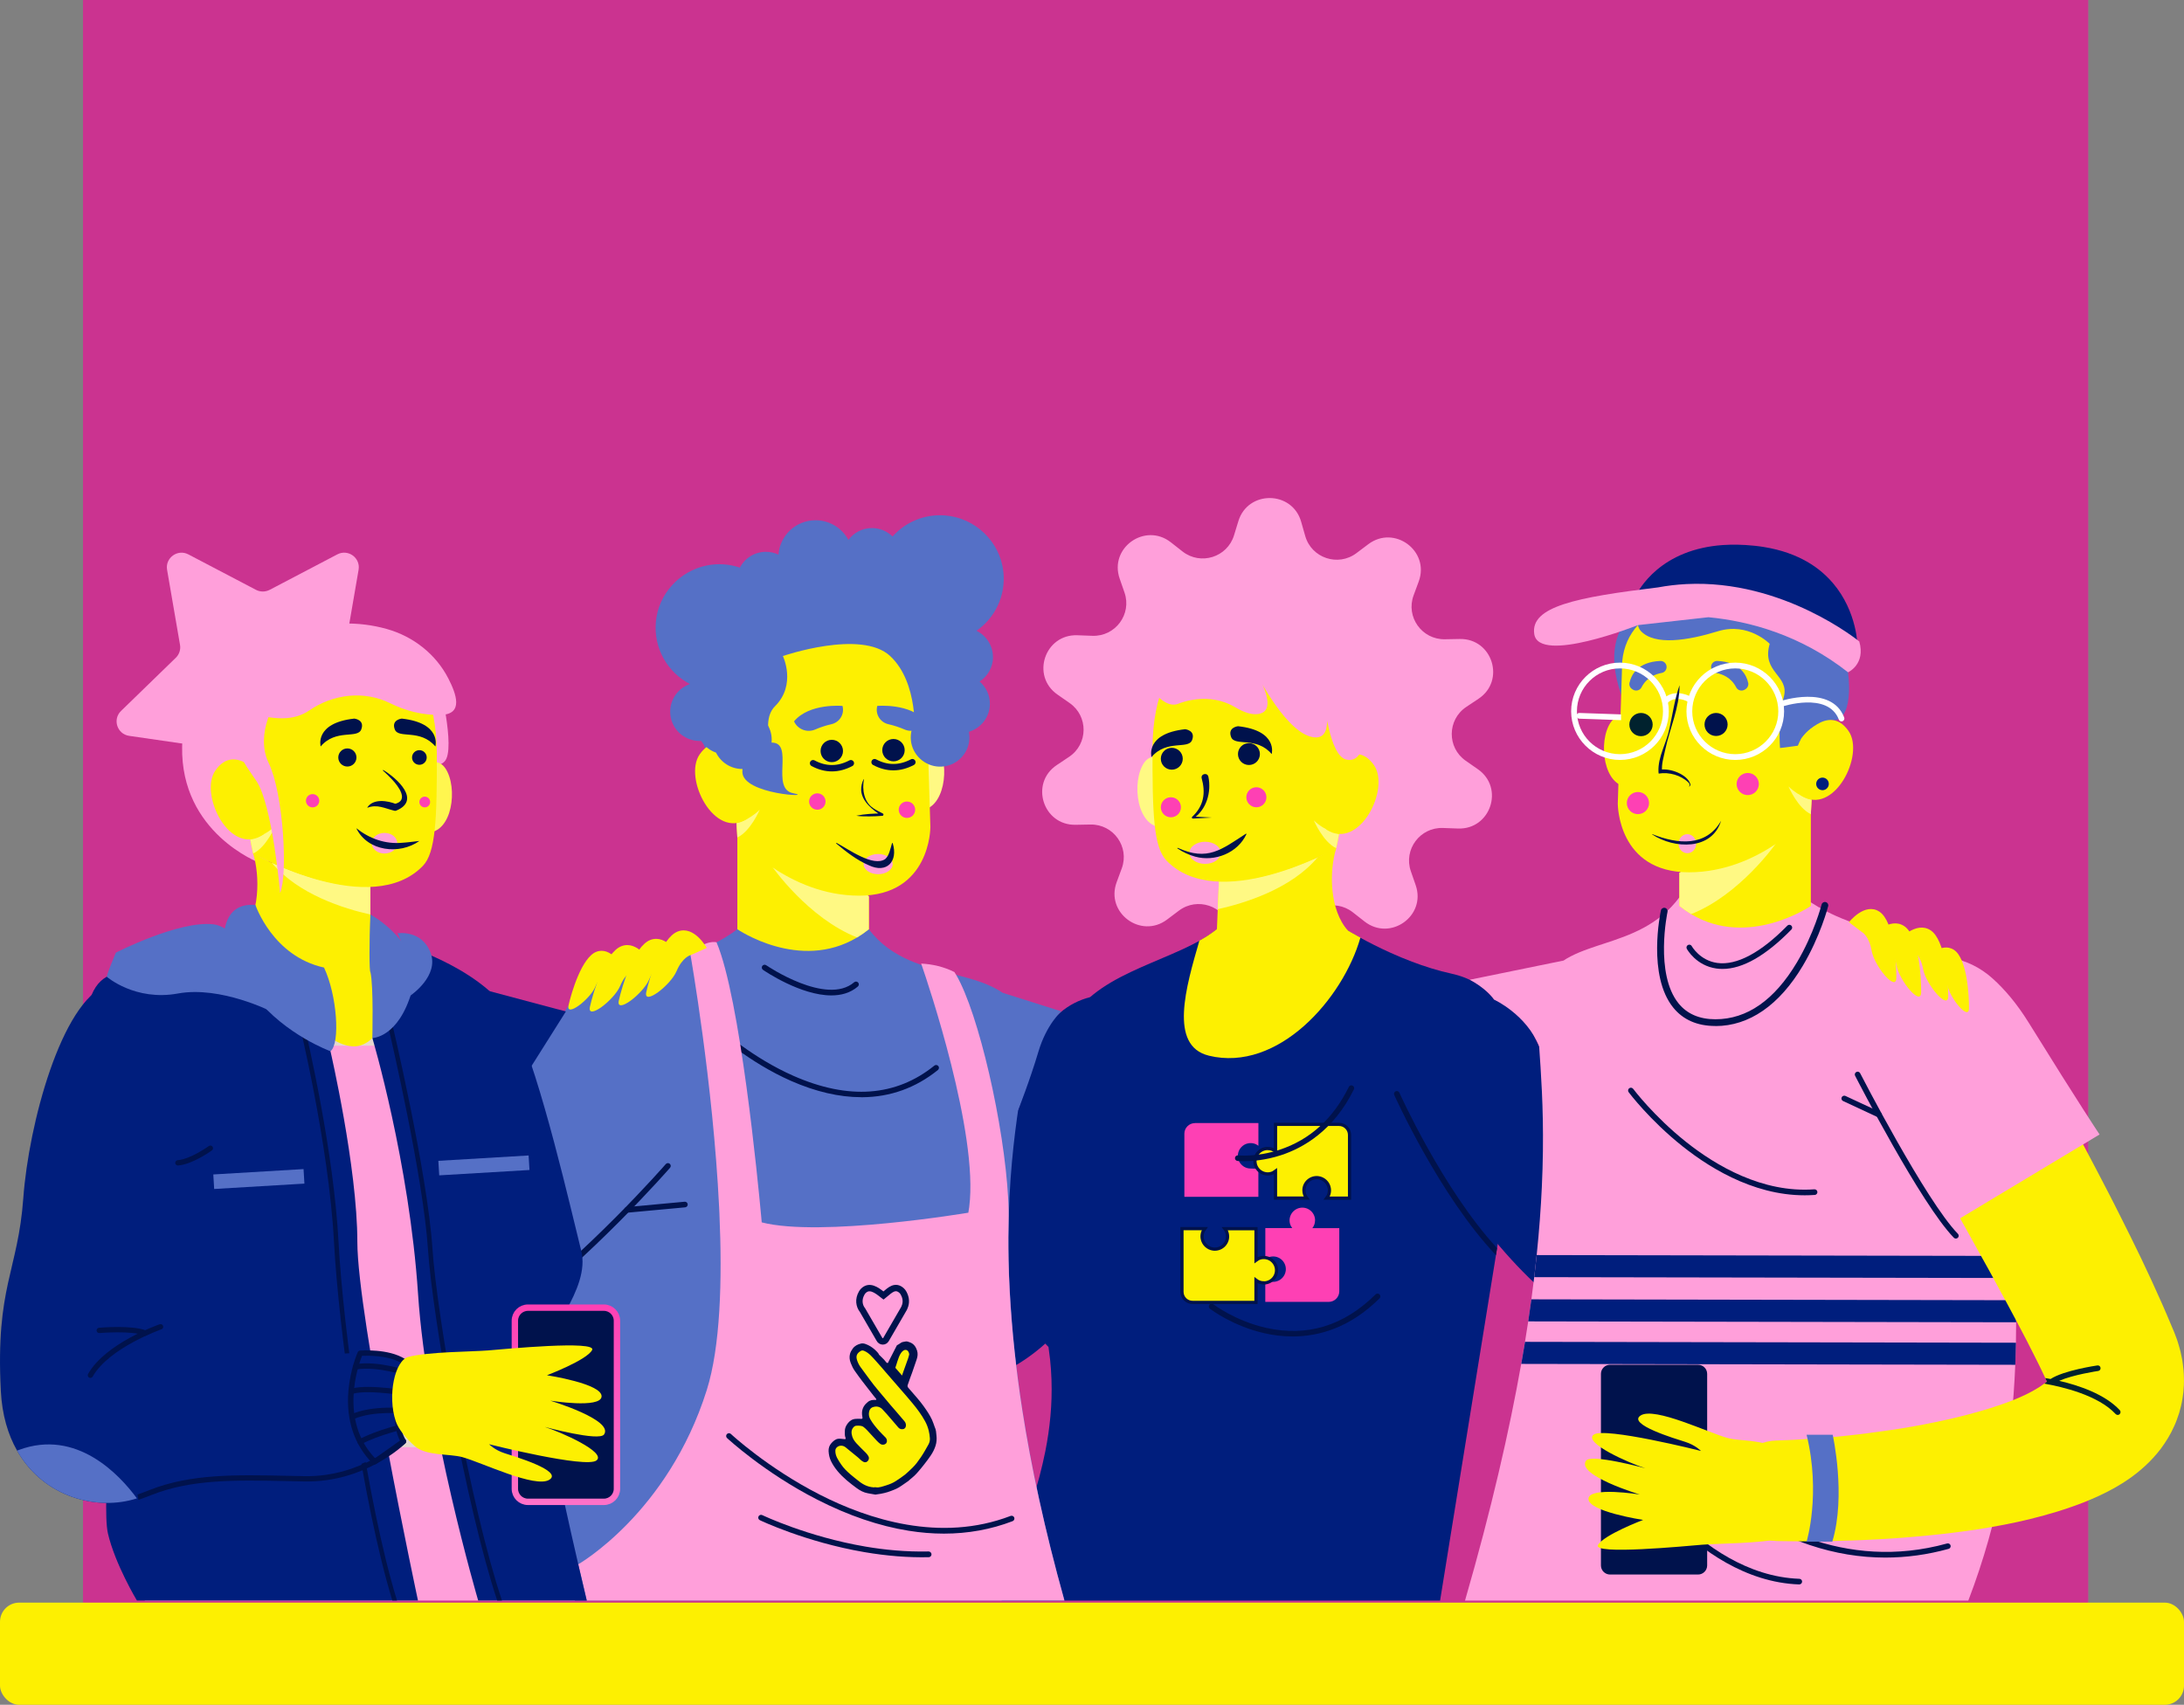 <svg width="342" height="267" viewBox="0 0 342 267" fill="none" xmlns="http://www.w3.org/2000/svg">
<rect x="0" y="0" width="342" height="267" fill="#808080" stroke="none"/>
<path d="M327 0H13V253H327V0Z" fill="#FE40B4"/>
<path d="M327 0H13V253H327V0Z" fill="black" fill-opacity="0.2"/>
<rect y="251" width="342" height="16" rx="3" fill="#FDF001"/>
<path d="M42.229 92.38L52.823 86.825C54.509 85.942 56.474 87.365 56.152 89.239L54.127 100.996C53.999 101.74 54.246 102.495 54.788 103.019L63.363 111.346C64.726 112.668 63.975 114.975 62.09 115.248L50.245 116.966C49.499 117.073 48.849 117.544 48.517 118.218L43.217 128.916C42.374 130.618 39.942 130.618 39.099 128.916L33.8 118.218C33.467 117.544 32.817 117.073 32.071 116.966L20.226 115.248C18.341 114.975 17.59 112.668 18.953 111.346L27.528 103.019C28.07 102.495 28.317 101.735 28.189 100.996L26.164 89.239C25.842 87.371 27.813 85.947 29.493 86.825L40.087 92.38C40.758 92.728 41.553 92.728 42.224 92.38H42.229Z" fill="#FF9FDA"/>
<path d="M184.364 169.985C184.289 170.268 182.828 175.781 180.203 182.754C179.73 184.006 179.22 185.307 178.678 186.634C178.522 187.003 178.367 187.378 178.211 187.752C176.155 192.622 174.007 196.856 171.757 200.468C171.022 201.651 170.275 202.764 169.523 203.813C167.864 206.119 166.146 208.11 164.369 209.796C164.138 210.015 163.907 210.229 163.676 210.438C162.866 211.171 162.039 211.835 161.196 212.44C160.111 213.226 159 213.906 157.867 214.489C154.715 216.1 151.429 216.914 148.138 216.914C145.625 216.914 143.112 216.443 140.642 215.495C131.418 211.969 122.532 204.166 114.226 192.307C108.464 184.081 104.99 176.706 104.845 176.396C102.204 170.75 104.652 164.044 110.317 161.411C115.976 158.784 122.698 161.219 125.34 166.854C125.41 167.004 128.304 173.073 132.97 179.677C138.14 186.992 143.445 192.087 148.009 194.137C149.534 193.018 153.024 189.101 157.137 179.516C159.021 175.133 160.455 170.937 161.357 168.058C161.829 166.549 162.157 165.404 162.334 164.783C162.425 164.456 162.474 164.28 162.474 164.269C163.445 160.582 166.135 157.799 169.47 156.557C169.851 156.413 170.248 156.29 170.646 156.193C171.086 156.081 171.542 155.995 171.993 155.937C173.389 155.76 174.839 155.846 176.283 156.22C176.713 156.333 177.132 156.466 177.54 156.627C178.882 157.146 180.079 157.906 181.089 158.843C184.058 161.577 185.454 165.816 184.359 169.985H184.364Z" fill="#001E7D"/>
<path d="M237.16 173.897C237.101 175.085 237.02 176.327 236.913 177.611C236.779 179.184 236.607 180.827 236.403 182.545C236.263 183.701 236.113 184.889 235.941 186.115L235.85 186.693L235.034 191.729L234.534 194.833L234.518 194.929L234.443 195.395L234.432 195.469L234.266 196.508L234.255 196.577L229.24 227.574L228.65 231.219L227.866 236.078L227.211 240.119L226.287 245.85L225.981 247.75L225.509 250.677H156.906C156.686 250.565 156.466 250.447 156.251 250.33C158.57 243.801 161.078 237.646 162.753 231.32C163.107 229.977 163.424 228.629 163.698 227.264C164.052 225.476 164.321 223.667 164.487 221.827C164.573 220.895 164.632 219.959 164.659 219.012C164.718 217.042 164.659 215.025 164.439 212.948C164.369 212.29 164.283 211.626 164.186 210.963C164.186 210.963 163.999 210.781 163.693 210.449C163.44 210.176 163.107 209.801 162.726 209.336C160.272 206.355 155.832 199.676 158.184 192.697C159.816 187.854 161.062 182.69 162.28 177.659C162.608 176.305 162.935 174.956 163.263 173.629C163.746 171.692 164.24 169.787 164.766 167.956C164.884 167.544 165.003 167.132 165.126 166.731C165.722 164.756 166.356 162.867 167.07 161.101C167.558 159.886 168.235 158.81 169.046 157.842C169.54 157.258 170.077 156.713 170.662 156.21C170.834 156.06 171.011 155.91 171.188 155.765C174.624 152.993 179.306 151.249 183.527 149.413C184.128 149.151 184.724 148.888 185.304 148.616C185.76 148.407 186.2 148.193 186.635 147.973C187.043 147.77 187.441 147.561 187.822 147.347C187.988 147.256 188.16 147.16 188.321 147.064C189.057 146.635 189.739 146.18 190.356 145.699C190.383 145.677 190.415 145.651 190.448 145.629C190.48 145.608 190.507 145.581 190.539 145.56L209.379 144.719C209.379 144.719 210.775 145.64 213.036 146.876C214.357 147.599 215.968 148.423 217.777 149.236C218.829 149.713 219.946 150.178 221.106 150.617C223.066 151.361 225.154 152.019 227.264 152.485C230.218 153.132 232.424 154.497 233.998 156.595C234.073 156.697 234.148 156.804 234.223 156.911C234.84 157.794 235.356 158.805 235.775 159.934C236.312 161.379 236.693 163.028 236.929 164.874C237.079 166.025 237.176 167.25 237.224 168.551C237.284 170.215 237.267 172.002 237.171 173.924L237.16 173.897Z" fill="#001E7D"/>
<path d="M187.129 175.893H197.057V179.447C196.644 179.125 196.096 178.96 195.511 179.056C194.641 179.195 193.954 179.918 193.852 180.79C193.717 181.994 194.657 183.011 195.833 183.011C196.295 183.011 196.713 183.123 197.052 182.861V187.447H192.837H189.68H185.465V177.552C185.465 176.637 186.211 175.898 187.124 175.898L187.129 175.893Z" fill="#FE40B4"/>
<path d="M205.927 191.135C205.927 191.595 205.771 192.012 205.508 192.35H209.723V202.245C209.723 203.16 208.977 203.898 208.064 203.898H198.136V200.345C198.55 200.666 199.097 200.832 199.683 200.736C200.552 200.596 201.24 199.874 201.342 199.002C201.476 197.798 200.536 196.781 199.36 196.781C198.899 196.781 198.48 196.936 198.142 197.198V192.344H202.356C202.034 191.932 201.868 191.386 201.965 190.803C202.104 189.936 202.829 189.251 203.704 189.149C204.912 189.015 205.932 189.952 205.932 191.124L205.927 191.135Z" fill="#FE40B4"/>
<path d="M198.523 179.88C198.985 179.88 199.403 180.035 199.742 180.298V176.096H209.669C210.588 176.096 211.329 176.84 211.329 177.75V187.645H207.763C208.086 187.233 208.252 186.687 208.155 186.104C208.016 185.237 207.291 184.552 206.416 184.45C205.208 184.317 204.187 185.253 204.187 186.425C204.187 186.885 204.343 187.303 204.606 187.64H199.736V183.439C199.323 183.76 198.775 183.926 198.19 183.83C197.32 183.69 196.633 182.968 196.531 182.096C196.397 180.892 197.336 179.875 198.512 179.875L198.523 179.88Z" fill="#FDF001" stroke="#00124C" stroke-width="0.5" stroke-miterlimit="10"/>
<path d="M197.895 200.917C197.433 200.917 197.014 200.762 196.676 200.5V203.979H186.748C185.83 203.979 185.089 203.235 185.089 202.325V192.43H188.654C188.332 192.842 188.166 193.388 188.262 193.971C188.402 194.838 189.127 195.523 190.002 195.625C191.21 195.758 192.23 194.822 192.23 193.65C192.23 193.19 192.074 192.772 191.811 192.435H196.681V197.364C197.095 197.043 197.642 196.877 198.228 196.973C199.097 197.112 199.785 197.835 199.887 198.707C200.021 199.911 199.081 200.928 197.905 200.928L197.895 200.917Z" fill="#FDF001" stroke="#00124C" stroke-width="0.5" stroke-miterlimit="10"/>
<path d="M234.427 195.475L234.261 196.513L234.25 196.577C225.401 187.228 218.411 171.671 218.33 171.494C218.228 171.275 218.33 171.012 218.55 170.916C218.77 170.814 219.033 170.916 219.135 171.135C219.211 171.307 225.911 186.211 234.422 195.475H234.427Z" fill="#00124C"/>
<path d="M194.845 181.871C194.206 181.871 193.825 181.828 193.782 181.828C193.54 181.801 193.363 181.582 193.39 181.341C193.417 181.1 193.637 180.924 193.879 180.95C193.905 180.95 196.794 181.255 200.359 180.078C205.127 178.51 208.778 175.197 211.216 170.231C211.323 170.011 211.586 169.921 211.806 170.028C212.027 170.135 212.118 170.397 212.01 170.616C208.826 177.097 204.048 179.8 200.595 180.924C198.152 181.721 196.042 181.865 194.84 181.865L194.845 181.871Z" fill="#00124C"/>
<path d="M202.41 209.314C200.816 209.314 199.339 209.111 198.04 208.817C193.035 207.687 189.61 205.081 189.465 204.969C189.272 204.819 189.234 204.546 189.384 204.353C189.535 204.161 189.809 204.123 190.002 204.273C190.034 204.3 193.444 206.885 198.265 207.966C204.687 209.405 210.453 207.645 215.404 202.726C215.576 202.555 215.855 202.555 216.027 202.726C216.198 202.898 216.198 203.176 216.027 203.347C211.377 207.971 206.502 209.314 202.405 209.314H202.41Z" fill="#00124C"/>
<path d="M299.272 165.473C299.18 165.821 296.995 174.079 293.118 183.246C287.191 197.268 280.538 206.012 272.774 209.978C269.617 211.594 266.337 212.402 263.045 212.402C260.532 212.402 258.02 211.931 255.55 210.984C255.093 210.808 254.637 210.626 254.186 210.428C253.413 210.096 252.645 209.732 251.877 209.341C249.37 208.062 246.889 206.457 244.441 204.541C243.657 203.925 242.878 203.283 242.105 202.603C239.667 200.473 237.262 198.028 234.9 195.266C234.776 195.122 234.653 194.977 234.529 194.827C234.411 194.688 234.293 194.544 234.169 194.399C232.467 192.36 230.792 190.161 229.133 187.795C228.87 187.415 228.607 187.041 228.354 186.666C227.603 185.564 226.894 184.483 226.228 183.434C224.44 180.619 222.98 178.066 221.906 176.08C221.417 175.181 221.009 174.405 220.687 173.769C220.113 172.65 219.796 171.97 219.753 171.879C219.248 170.798 218.931 169.68 218.786 168.561C218.625 167.325 218.674 166.078 218.921 164.879C219.608 161.497 221.847 158.468 225.23 156.895C225.621 156.713 226.013 156.558 226.416 156.424C227.195 156.162 227.995 155.99 228.789 155.905C230.567 155.712 232.355 155.947 233.992 156.563C234.105 156.606 234.212 156.649 234.325 156.691C235.619 157.221 236.811 157.992 237.842 158.971C238.819 159.908 239.646 161.037 240.258 162.332C240.29 162.402 240.983 163.857 242.218 166.084C242.663 166.892 243.184 167.807 243.77 168.797C244.908 170.713 246.293 172.902 247.888 175.155C253.058 182.47 258.363 187.56 262.927 189.61C264.441 188.502 267.883 184.643 271.953 175.219C275.368 167.32 277.37 159.806 277.392 159.731C278.976 153.705 285.156 150.109 291.202 151.688C297.247 153.266 300.861 159.431 299.277 165.457L299.272 165.473Z" fill="#001E7D"/>
<path d="M193.239 83.844L193.921 81.618C195.414 76.748 202.356 76.817 203.752 81.714L204.391 83.951C205.374 87.403 209.53 88.794 212.408 86.632L214.271 85.23C218.351 82.164 223.925 86.284 222.164 91.069L221.358 93.252C220.118 96.624 222.658 100.183 226.26 100.119L228.596 100.076C233.702 99.985 235.785 106.589 231.544 109.425L229.605 110.72C226.615 112.722 226.572 117.089 229.52 119.144L231.431 120.476C235.619 123.398 233.407 129.954 228.301 129.762L225.965 129.676C222.368 129.542 219.753 133.053 220.929 136.446L221.691 138.645C223.356 143.462 217.702 147.47 213.68 144.323L211.844 142.884C209.014 140.668 204.832 141.974 203.779 145.41L203.097 147.636C201.605 152.506 194.662 152.437 193.266 147.54L192.627 145.303C191.645 141.851 187.489 140.46 184.611 142.622L182.748 144.024C178.667 147.09 173.094 142.97 174.855 138.185L175.661 136.002C176.901 132.63 174.361 129.071 170.758 129.135L168.423 129.178C163.317 129.269 161.233 122.665 165.475 119.829L167.413 118.534C170.404 116.532 170.447 112.165 167.499 110.11L165.588 108.778C161.4 105.856 163.612 99.3 168.718 99.492L171.054 99.578C174.651 99.712 177.266 96.201 176.09 92.808L175.328 90.609C173.663 85.792 179.317 81.784 183.339 84.93L185.175 86.37C188.004 88.586 192.187 87.28 193.239 83.844Z" fill="#FF9FDA"/>
<path d="M183.424 120.08C183.424 120.08 180.471 116.607 178.807 120.08C177.142 123.554 178.42 130.586 182.914 129.435L183.43 120.08H183.424Z" fill="#FFF983"/>
<path d="M190.877 137.912L190.485 147.374C190.485 147.374 195.946 155.765 211.071 145.742C208.204 142.552 208.096 136.489 209.256 132.812C209.256 132.812 208.145 133.208 206.335 134.273C205.981 134.482 205.557 134.616 205.127 134.792C201.347 136.376 195.656 138.276 190.872 137.907L190.877 137.912Z" fill="#FDF001"/>
<path d="M189.277 165.334C200.128 167.989 210.303 156.429 213.031 146.849C210.77 145.613 209.374 144.693 209.374 144.693L190.533 145.533C190.501 145.56 190.469 145.581 190.442 145.602C190.41 145.629 190.378 145.651 190.351 145.672C189.594 146.266 188.74 146.812 187.817 147.326C185.706 154.599 183.006 163.793 189.282 165.329L189.277 165.334Z" fill="#FDF001"/>
<path d="M190.877 137.912L190.689 142.397C194.802 141.482 202.195 139.25 206.335 134.273C205.959 134.439 205.557 134.615 205.127 134.792C201.347 136.376 195.656 138.276 190.872 137.907L190.877 137.912Z" fill="#FFF983"/>
<path d="M182.657 134.776C190.732 143.103 208.66 133.165 209.235 132.844C209.245 132.844 209.251 132.833 209.251 132.833C209.417 132.089 209.567 131.346 209.702 130.618C210.845 124.426 210.915 118.667 210.282 113.203C210.582 107.44 207.141 102.072 201.701 100.092C196.064 98.042 191.006 100.515 187.972 101.446C183.387 102.853 180.504 108.762 180.477 117.18C180.445 127.508 180.659 132.705 182.662 134.776H182.657Z" fill="#FDF001"/>
<path d="M193.873 113.739C193.873 113.739 192.198 113.904 192.783 115.435C193.374 116.966 196.735 115.28 199.14 118.1C199.14 118.1 200.166 114.429 193.868 113.739H193.873Z" fill="#00124C"/>
<path d="M205.739 128.499C205.793 128.616 207.205 131.881 209.235 132.839C209.24 132.833 209.245 132.828 209.245 132.828C209.412 132.084 209.562 131.34 209.696 130.612C209.621 130.602 207.57 130.243 205.739 128.493V128.499Z" fill="#FFF983"/>
<path d="M207.71 121.065C207.71 121.065 212.005 115.317 215.151 119.834C217.745 123.559 212.843 133.262 207.71 129.933V121.065Z" fill="#FDF001"/>
<path d="M186.174 92.744C178.667 93.852 175.628 102.987 180.767 108.558C181.798 109.671 182.904 110.458 183.945 110.356C184.128 110.34 184.294 110.303 184.439 110.244C187.425 109.109 190.689 109.142 193.433 110.774C194.582 111.459 195.699 111.887 196.665 111.86C200.961 111.721 196.311 104.657 196.311 104.657C196.311 104.657 200.832 114.006 205.079 115.328C209.326 116.65 207.382 109.81 207.382 109.81C207.382 109.81 208.145 118.384 210.84 118.973C215.28 119.947 214.577 107.654 207.865 100.739C203.651 96.399 193.771 91.626 186.174 92.749V92.744Z" fill="#FF9FDA"/>
<path d="M185.583 114.209C185.583 114.209 187.258 114.375 186.673 115.906C186.082 117.437 182.721 115.751 180.316 118.571C180.316 118.571 179.29 114.9 185.588 114.209H185.583Z" fill="#00124C"/>
<path d="M183.494 120.546C184.443 120.546 185.212 119.779 185.212 118.833C185.212 117.888 184.443 117.121 183.494 117.121C182.545 117.121 181.776 117.888 181.776 118.833C181.776 119.779 182.545 120.546 183.494 120.546Z" fill="#00124C"/>
<path d="M195.575 119.813C196.524 119.813 197.293 119.046 197.293 118.1C197.293 117.154 196.524 116.388 195.575 116.388C194.626 116.388 193.857 117.154 193.857 118.1C193.857 119.046 194.626 119.813 195.575 119.813Z" fill="#00124C"/>
<path d="M188.708 135.301C190.063 135.301 191.162 134.524 191.162 133.567C191.162 132.609 190.063 131.833 188.708 131.833C187.353 131.833 186.254 132.609 186.254 133.567C186.254 134.524 187.353 135.301 188.708 135.301Z" fill="#FF9FDA"/>
<path d="M184.439 132.796C189.11 134.915 191.264 133.058 195.097 130.58C195.14 130.548 195.205 130.602 195.178 130.65C193.825 133.588 190.227 135.017 187.161 134.166C186.157 133.893 185.229 133.443 184.391 132.887C184.337 132.849 184.386 132.764 184.445 132.796H184.439Z" fill="#00124C"/>
<path d="M183.355 128.001C184.224 128.001 184.928 127.299 184.928 126.433C184.928 125.567 184.224 124.865 183.355 124.865C182.486 124.865 181.781 125.567 181.781 126.433C181.781 127.299 182.486 128.001 183.355 128.001Z" fill="#FE40B4"/>
<path d="M196.74 126.433C197.609 126.433 198.313 125.731 198.313 124.865C198.313 123.999 197.609 123.297 196.74 123.297C195.871 123.297 195.167 123.999 195.167 124.865C195.167 125.731 195.871 126.433 196.74 126.433Z" fill="#FE40B4"/>
<path d="M189.229 121.67C189.712 124.041 188.949 126.77 186.898 128.167L186.796 127.883L189.771 128.044L186.796 128.204C186.646 128.215 186.571 128.006 186.694 127.921C187.527 127.15 188.139 126.176 188.359 125.116C188.595 124.057 188.466 122.949 188.176 121.895C187.999 121.177 189.089 120.937 189.229 121.67Z" fill="#00124C"/>
<path d="M110.419 117.18C110.419 117.18 105.694 105.529 111.02 97.089C113.801 92.685 118.027 91.871 120.792 91.877C122.634 91.877 124.465 91.599 126.172 90.913C129.265 89.677 134.682 88.313 140.036 90.855C146.785 94.06 155.091 104.839 147.155 117.41L144.959 115.499C144.959 115.499 139.74 99.754 131.788 100.809C123.836 101.868 120.035 118.699 120.035 118.699L110.419 117.185V117.18Z" fill="#5570C6"/>
<path d="M166.688 250.672H89.216C86.279 242.334 84.587 234.344 83.707 226.365C83.529 224.775 83.39 223.186 83.277 221.596C82.246 207.27 83.556 192.745 84.705 176.032C85.699 161.572 90.96 152.661 100.099 151.329C103.433 150.842 106.22 150.06 108.459 149.231C109.076 149.006 109.651 148.77 110.188 148.54C110.489 148.412 110.778 148.278 111.052 148.15C111.466 147.957 111.852 147.764 112.207 147.577C114.381 146.442 115.46 145.527 115.46 145.527H136.052C137.807 147.871 140.019 149.348 142.393 150.392C142.656 150.51 142.924 150.617 143.193 150.724C143.574 150.874 143.96 151.018 144.347 151.152C146.135 151.773 147.971 152.222 149.743 152.683C154.844 154.01 159.381 155.396 160.611 161.031C161.572 165.468 158.42 174.041 157.969 190.407C157.91 192.59 157.899 194.902 157.947 197.364C157.98 198.9 158.033 200.494 158.125 202.148C158.205 203.695 158.312 205.3 158.447 206.954C158.57 208.495 158.721 210.085 158.898 211.717C159.053 213.146 159.225 214.618 159.424 216.121C159.628 217.663 159.853 219.247 160.106 220.868C161.464 229.581 163.564 239.465 166.694 250.672H166.688Z" fill="#5570C6"/>
<path d="M134.876 171.841C131.423 171.841 127.724 170.98 123.874 169.289C117.254 166.372 112.395 161.914 112.346 161.871C112.169 161.705 112.158 161.427 112.325 161.251C112.491 161.074 112.77 161.063 112.948 161.229C112.996 161.272 117.759 165.639 124.25 168.497C132.878 172.291 140.299 171.751 146.312 166.897C146.5 166.741 146.779 166.773 146.935 166.961C147.091 167.148 147.059 167.426 146.871 167.582C143.402 170.38 139.418 171.815 135.026 171.847C134.972 171.847 134.924 171.847 134.87 171.847L134.876 171.841Z" fill="#00124C"/>
<path d="M130.178 155.899C125.378 155.899 119.788 152.11 119.482 151.896C119.283 151.757 119.23 151.484 119.369 151.286C119.509 151.088 119.783 151.034 119.981 151.173C120.073 151.237 129.41 157.569 133.759 153.838C133.941 153.678 134.221 153.699 134.382 153.887C134.543 154.069 134.521 154.347 134.333 154.507C133.158 155.519 131.708 155.899 130.178 155.899Z" fill="#00124C"/>
<path d="M166.689 250.672H91.879L90.547 244.999C90.547 244.999 104.593 236.998 110.671 217.722C112.797 210.978 113.125 200.607 112.652 189.973C112.636 189.663 112.625 189.352 112.609 189.047C111.659 169.589 108.131 149.584 108.131 149.584C108.239 149.461 108.346 149.343 108.454 149.231C110.467 147.16 112.137 147.561 112.201 147.577C115.901 156.242 118.687 184.98 119.197 190.514C119.246 191.038 119.273 191.359 119.278 191.429C119.278 191.44 119.278 191.445 119.278 191.445C128.513 193.821 151.638 189.93 151.638 189.93C151.638 189.93 151.638 189.92 151.638 189.914C151.692 189.625 151.741 189.326 151.778 189.015V188.994C153.249 177.434 145.249 153.801 144.331 151.152C144.277 150.992 144.245 150.911 144.245 150.911C146.054 151.008 147.794 151.414 149.453 152.238C149.544 152.378 149.636 152.527 149.727 152.683C153.26 158.693 157.271 176.3 157.872 187.715C157.888 188.02 157.904 188.325 157.915 188.619C157.942 189.235 157.953 189.834 157.953 190.407C157.894 192.59 157.883 194.902 157.931 197.364C157.963 198.9 158.017 200.495 158.108 202.148C158.189 203.695 158.296 205.3 158.431 206.954C158.554 208.495 158.704 210.085 158.882 211.717C159.037 213.146 159.209 214.618 159.408 216.121C159.612 217.663 159.837 219.247 160.09 220.868C161.448 229.581 163.547 239.465 166.678 250.672H166.689Z" fill="#FF9FDA"/>
<path d="M147.816 240.193C146.012 240.193 144.175 240.043 142.301 239.744C137.689 239.011 132.862 237.368 127.971 234.868C119.649 230.619 113.909 225.278 113.85 225.225C113.673 225.059 113.662 224.78 113.828 224.604C113.995 224.427 114.274 224.416 114.451 224.582C114.505 224.636 120.175 229.907 128.39 234.098C135.933 237.946 147.236 241.644 158.253 237.421C158.479 237.335 158.737 237.448 158.823 237.673C158.908 237.897 158.796 238.154 158.57 238.24C155.182 239.54 151.579 240.193 147.81 240.193H147.816Z" fill="#00124C"/>
<path d="M145.84 243.303C145.781 243.11 145.598 242.987 145.399 242.987C141.845 243.067 138.462 242.725 135.52 242.222C126.424 240.67 119.439 237.325 119.369 237.293C119.149 237.186 118.886 237.277 118.779 237.496C118.671 237.715 118.763 237.978 118.983 238.085C119.052 238.117 126.135 241.51 135.348 243.089C138.854 243.688 142.226 243.956 145.426 243.886C145.727 243.881 145.931 243.586 145.845 243.303H145.84Z" fill="#00124C"/>
<path d="M156.992 155.487L166.195 158.398C166.195 158.398 163.891 160.4 162.613 164.697C161.276 169.203 159.419 173.902 159.419 173.902C159.419 173.902 158.237 157.868 156.992 155.492V155.487Z" fill="#5570C6"/>
<path d="M79.164 206.836C79.03 206.836 78.896 206.772 78.81 206.654C78.665 206.456 78.708 206.183 78.907 206.039C91.777 196.614 104.137 182.459 104.26 182.315C104.421 182.133 104.7 182.111 104.883 182.272C105.066 182.433 105.087 182.711 104.926 182.893C104.802 183.037 92.378 197.267 79.427 206.751C79.347 206.809 79.256 206.836 79.164 206.836Z" fill="#00124C"/>
<path d="M98.177 189.936C97.951 189.936 97.758 189.764 97.737 189.534C97.715 189.293 97.892 189.079 98.134 189.053L107.208 188.212C107.449 188.186 107.664 188.368 107.691 188.608C107.713 188.849 107.535 189.063 107.294 189.09L98.22 189.93C98.22 189.93 98.193 189.93 98.177 189.93V189.936Z" fill="#00124C"/>
<path d="M57.011 215.763C55.244 215.763 53.467 215.554 51.711 215.126C48.205 214.28 44.726 212.584 41.37 210.09C36.747 206.654 32.14 201.511 27.673 194.806C20.672 184.295 16.065 173.078 15.872 172.607C13.52 166.838 16.301 160.261 22.089 157.916C27.877 155.572 34.476 158.345 36.828 164.114C36.855 164.183 40.108 172.066 44.978 179.933C51.142 189.887 55.609 192.836 56.941 193.195C59.47 192.167 66.165 188.346 77.113 174.485C83.782 166.046 88.459 158.366 88.507 158.286C91.739 152.955 98.698 151.254 104.04 154.475C109.388 157.697 111.095 164.633 107.863 169.958C107.643 170.322 102.408 178.911 94.891 188.432C83.943 202.293 74.133 210.759 64.904 214.307C62.375 215.281 59.706 215.768 57.016 215.768L57.011 215.763Z" fill="#5570C6"/>
<path d="M110.671 148.46C110.671 148.46 108.727 144.901 106.139 145.886C103.551 146.871 101.704 153.132 101.205 155.369C100.706 157.612 105.007 154.315 105.941 152.105C106.875 149.895 108.137 149.589 108.137 149.589L110.671 148.46Z" fill="#FDF001"/>
<path d="M101.849 150.762C101.849 150.762 99.906 147.203 97.318 148.187C94.724 149.172 92.883 155.434 92.383 157.671C91.884 159.908 96.185 156.616 97.119 154.406C98.053 152.19 99.315 151.891 99.315 151.891L101.849 150.762Z" fill="#FDF001"/>
<path d="M97.398 151.339C97.398 151.339 95.68 148.193 93.393 149.065C91.106 149.932 89.473 155.466 89.033 157.446C88.593 159.426 92.394 156.514 93.216 154.561C94.037 152.608 95.154 152.34 95.154 152.34L97.393 151.345L97.398 151.339Z" fill="#FDF001"/>
<path d="M106.37 149.787C106.37 149.787 104.427 146.229 101.839 147.213C99.251 148.198 97.404 154.459 96.904 156.696C96.405 158.939 100.706 155.642 101.64 153.432C102.574 151.222 103.836 150.917 103.836 150.917L106.37 149.787Z" fill="#FDF001"/>
<path d="M136.052 140.358V145.538C135.445 146.025 134.827 146.453 134.215 146.823C125.195 152.222 115.466 145.538 115.466 145.538V127.583L133.603 138.832L136.057 140.358H136.052Z" fill="#FDF001"/>
<path d="M136.052 140.358V145.538C135.445 146.025 134.827 146.453 134.215 146.823C126.537 143.794 120.943 135.761 120.943 135.761L133.598 138.838L136.052 140.363V140.358Z" fill="#FFF983"/>
<path d="M142.543 117.41C142.543 117.41 145.496 113.936 147.161 117.41C148.825 120.883 147.547 127.915 143.053 126.764L142.538 117.41H142.543Z" fill="#FFF983"/>
<path d="M145.689 129.596C145.689 129.596 145.705 140.299 134.532 140.278C123.428 140.256 115.863 131.565 115.471 131.164C115.466 131.158 115.46 131.153 115.46 131.153L115.337 128.905L114.703 117.228L114.365 110.988C114.365 110.988 112.948 99.749 123.665 97.7C131.493 96.201 138.838 97.496 142.543 101.569C142.661 101.703 142.779 101.836 142.887 101.976C144.052 103.404 144.798 105.149 144.997 107.21L145.346 118.421L145.432 121.167L145.695 129.601L145.689 129.596Z" fill="#FDF001"/>
<path d="M113.64 113.888C113.64 113.888 114.591 119.251 117.152 120.54H122.247C122.247 120.54 118.483 113.476 121.361 110.608C124.755 107.231 122.596 102.746 122.596 102.746C122.596 102.746 134.86 98.518 139.391 102.746C143.923 106.974 143.193 115.242 143.193 115.242L147.155 117.41C147.155 117.41 148.073 99.813 140.959 96.287C133.85 92.765 117.614 94.879 114.301 100.75C110.988 106.621 113.635 113.888 113.635 113.888H113.64Z" fill="#5570C6"/>
<path d="M124.341 112.978C124.91 114.231 126.376 114.798 127.643 114.257C128.384 113.942 129.254 113.631 130.172 113.428C131.477 113.144 132.282 111.839 131.928 110.559C131.928 110.559 126.725 110.083 124.341 112.978Z" fill="#5570C6"/>
<path d="M144.965 112.978C144.395 114.231 142.93 114.798 141.662 114.257C140.922 113.942 140.052 113.631 139.134 113.428C137.829 113.144 137.023 111.839 137.378 110.559C137.378 110.559 142.581 110.083 144.965 112.978Z" fill="#5570C6"/>
<path d="M118.967 126.818C118.918 126.936 117.501 130.205 115.471 131.163L115.461 131.153L115.337 128.905C115.337 128.905 117.098 128.605 118.967 126.823V126.818Z" fill="#FFF983"/>
<path d="M117.001 119.384C117.001 119.384 112.706 113.637 109.56 118.154C106.966 121.878 111.868 131.581 117.001 128.252V119.384Z" fill="#FDF001"/>
<path d="M85.538 233.632C86.751 239.476 88.378 245.347 90.032 250.677H22.674L21.123 241.151L20.978 240.268L16.945 215.479L13.504 194.308L13.112 191.911L12.172 186.115C9.38 165.773 10.534 154.716 20.86 152.458C24.822 151.591 28.693 150.028 31.818 148.53C33.032 147.946 34.138 147.368 35.088 146.849C36.028 146.336 36.876 145.886 37.542 145.538C38.476 145.051 39.056 144.757 39.056 144.757L57.585 145.533C57.617 145.56 57.65 145.581 57.676 145.602C58.767 146.475 60.066 147.24 61.489 147.952C62.477 148.45 63.524 148.92 64.597 149.391C65.113 149.616 65.639 149.841 66.171 150.066C68.082 150.879 70.047 151.698 71.91 152.629C72.882 153.116 73.827 153.625 74.719 154.181C75.669 154.77 76.571 155.412 77.387 156.118C78.976 157.488 80.26 159.099 81.06 161.079C83.594 167.368 85.205 175.245 87.186 183.053C88.013 186.318 88.904 189.566 89.951 192.681C93.124 202.095 83.943 210.952 83.943 210.952C83.658 212.862 83.535 214.912 83.54 217.058C83.54 217.909 83.567 218.776 83.615 219.659C83.685 221.088 83.809 222.554 83.975 224.042C84.072 224.904 84.184 225.771 84.308 226.643C84.517 228.093 84.759 229.554 85.028 231.026C85.189 231.893 85.36 232.76 85.538 233.627V233.632Z" fill="#FF9FDA"/>
<path d="M78.144 161.17H25.305V163.771H78.144V161.17Z" fill="#E6D7CF"/>
<path d="M83.615 219.659H25.305V217.058H83.54C83.54 217.909 83.567 218.776 83.615 219.659Z" fill="#E6D7CF"/>
<path d="M84.308 226.648H25.305V224.047H83.975C84.072 224.909 84.184 225.776 84.308 226.648Z" fill="#E6D7CF"/>
<path d="M91.879 250.672H74.88C74.88 250.672 66.826 223.245 65.462 202.635C64.098 182.021 58.31 162.573 58.31 162.573C58.31 162.573 59.438 161.743 60.646 160.106C60.737 159.982 60.828 159.854 60.919 159.72C62.584 157.307 64.249 153.378 63.185 148.011C63.185 148.011 76.721 152.003 80.716 160.352C84.705 168.7 89.489 189.818 91.014 195.882C92.539 201.94 85.194 209.18 84.603 213.526C84.013 217.866 91.884 250.672 91.884 250.672H91.879Z" fill="#001E7D"/>
<path d="M78.606 250.672H77.86C72.99 236.03 67.717 206.232 67.014 195.63C66.262 184.295 61.295 162.904 60.64 160.105C60.597 159.918 60.571 159.816 60.571 159.8L60.914 159.72L61.258 159.64C61.317 159.875 66.917 183.444 67.722 195.582C68.426 206.216 73.741 236.201 78.606 250.672Z" fill="#00124C"/>
<path d="M82.777 180.966L68.643 181.806L68.779 184.081L82.913 183.242L82.777 180.966Z" fill="#5570C6"/>
<path d="M65.457 250.672H21.439C21.439 250.672 18.009 244.967 16.902 240.161C15.796 235.355 18.626 214.762 15.023 203.679C11.421 192.596 12.747 159.704 14.336 155.846C15.925 151.987 18.916 152.303 22.733 151.537C26.546 150.767 35.577 146.175 35.577 146.175L46.965 159.174L47.464 159.747L51.749 164.638C51.749 164.638 55.958 182.839 55.958 194.495C55.958 206.157 65.451 250.667 65.451 250.667L65.457 250.672Z" fill="#001E7D"/>
<path d="M62.171 250.672H61.435C56.742 235.254 53.016 208.019 52.302 194.522C51.48 179.034 46.669 159.453 46.621 159.255L46.965 159.169L47.309 159.089C47.309 159.089 47.373 159.335 47.47 159.742C48.312 163.29 52.27 180.527 53.011 194.485C53.73 208.014 57.472 235.393 62.171 250.672Z" fill="#00124C"/>
<path d="M47.534 183.1L33.401 183.94L33.537 186.215L47.67 185.376L47.534 183.1Z" fill="#5570C6"/>
<path d="M75.653 154.968L88.614 158.414L83.127 167.121L75.653 154.968Z" fill="#001E7D"/>
<path d="M40.586 135.113C40.586 135.113 28.258 130.457 28.521 116.912C28.785 103.367 36.323 94.125 50.272 95.971C50.272 95.971 54.675 134.353 40.581 135.113H40.586Z" fill="#FF9FDA"/>
<path d="M68.603 106.128C68.603 106.128 71.459 117.297 69.628 119.245C67.797 121.193 65.097 117.014 65.097 117.014C65.097 117.014 66.428 106.578 68.603 106.134V106.128Z" fill="#FF9FDA"/>
<path d="M65.457 120.915C65.457 120.915 68.41 117.442 70.074 120.915C71.744 124.388 70.461 131.421 65.967 130.27L65.451 120.915H65.457Z" fill="#FFF64F"/>
<path d="M58.004 138.747V148.327C58.004 148.327 52.935 156.6 37.81 146.577C40.678 143.387 40.763 137.227 39.604 133.551C39.604 133.551 40.71 134.294 42.546 135.108C42.922 135.274 43.325 135.45 43.754 135.627C47.534 137.211 53.225 139.111 58.009 138.742L58.004 138.747Z" fill="#FDF001"/>
<path d="M37.81 146.576C37.81 146.576 50.106 166.217 56.694 163.643C63.282 161.063 58.004 147.042 58.004 147.042L37.81 146.582V146.576Z" fill="#FDF001"/>
<path d="M58.004 143.232C58.004 143.232 66.627 147.866 64.506 155.225C62.385 162.583 58.305 162.573 58.305 162.573C58.305 162.573 58.514 154.342 58.004 152.239C57.827 152.281 57.8 147.55 58.004 143.226V143.232Z" fill="#5570C6"/>
<path d="M64.302 155.899C64.302 155.899 68.807 152.865 67.422 149.209C66.036 145.554 62.257 146.17 62.257 146.17C62.257 146.17 65.29 152.506 64.189 156.22" fill="#5570C6"/>
<path d="M58.004 138.747V143.232C53.891 142.317 46.68 140.085 42.546 135.108C42.922 135.274 43.325 135.45 43.754 135.627C47.534 137.211 53.225 139.111 58.01 138.742L58.004 138.747Z" fill="#FFF983"/>
<path d="M66.224 135.611C58.149 143.938 40.221 134 39.647 133.679C39.636 133.679 39.63 133.668 39.63 133.668C39.464 132.924 39.314 132.181 39.179 131.453C38.036 125.261 37.966 119.502 38.6 114.038C38.299 108.275 41.741 102.907 47.18 100.927C52.817 98.877 57.875 101.35 60.909 102.281C65.494 103.688 68.377 109.596 68.404 118.015C68.437 128.343 68.222 133.54 66.219 135.611H66.224Z" fill="#FDF001"/>
<path d="M55.481 112.545C55.481 112.545 57.156 112.711 56.571 114.242C55.98 115.772 52.619 114.086 50.213 116.907C50.213 116.907 49.188 113.236 55.486 112.545H55.481Z" fill="#00124C"/>
<path d="M62.912 112.545C62.912 112.545 61.236 112.711 61.822 114.242C62.412 115.772 65.773 114.086 68.179 116.907C68.179 116.907 69.204 113.236 62.906 112.545H62.912Z" fill="#00124C"/>
<path d="M60.211 133.679C61.314 133.679 62.208 132.955 62.208 132.063C62.208 131.17 61.314 130.447 60.211 130.447C59.108 130.447 58.214 131.17 58.214 132.063C58.214 132.955 59.108 133.679 60.211 133.679Z" fill="#FF9FDA"/>
<path d="M55.792 129.713C57.886 131.362 60.329 132.234 62.992 131.993C63.862 131.94 64.743 131.811 65.671 131.71C62.552 133.925 57.559 133.353 55.797 129.719L55.792 129.713Z" fill="#00124C"/>
<path d="M43.142 129.333C43.088 129.451 41.676 132.716 39.647 133.674L39.636 133.663C39.469 132.919 39.319 132.175 39.185 131.447C39.26 131.437 41.311 131.078 43.142 129.328V129.333Z" fill="#FFF983"/>
<path d="M41.172 121.9C41.172 121.9 36.876 116.152 33.73 120.669C31.136 124.394 36.017 134.305 41.268 130.682L41.172 121.9Z" fill="#FDF001"/>
<path d="M60.581 98.513C64.721 99.68 68.249 102.447 70.208 106.262C71.438 108.655 72.646 111.871 69.032 111.967C66.069 112.048 63.389 111.266 61.091 110.137C56.995 108.119 52.195 108.692 48.425 111.272C47.335 112.015 45.95 112.497 44.205 112.497C36.43 112.497 35.818 106.744 39.657 102.864C42.788 99.707 51.395 95.923 60.581 98.513Z" fill="#FF9FDA"/>
<path d="M43.432 109.505C43.432 109.505 39.792 114.777 42.09 119.534C44.388 124.292 45.091 136.954 43.867 139.871C43.867 139.871 42.664 125.999 40.141 122.306C38.073 119.272 36.221 117.003 36.801 113.064C37.198 110.362 38.723 107.595 43.427 109.5L43.432 109.505Z" fill="#FF9FDA"/>
<path d="M94.558 204.803H82.676C81.543 204.803 80.625 205.718 80.625 206.847V233.172C80.625 234.301 81.543 235.216 82.676 235.216H94.558C95.691 235.216 96.609 234.301 96.609 233.172V206.847C96.609 205.718 95.691 204.803 94.558 204.803Z" fill="#00124C" stroke="url(#paint0_linear_431_1240)" stroke-miterlimit="10"/>
<path d="M0.129 217.834C0.322 221.596 1.251 224.7 2.674 227.194C6.878 234.606 15.361 236.656 21.445 234.671C22.207 234.424 22.932 234.114 23.603 233.739C27.646 231.508 35.679 231.112 44.726 231.652C54.004 232.203 63.185 225.749 63.185 225.749C60.689 224.272 63.185 213.184 63.185 213.184C59.352 209.833 47.899 214.141 40.699 211.225C34.036 208.528 22.76 208.843 22.76 208.843C25.611 206.264 27.066 198.541 26.615 192.414C26.18 186.43 28.629 181.94 31.609 169.894C34.589 157.847 23.931 151.532 16.763 154.256C9.59 156.986 4.489 176.091 3.651 187.624C2.814 199.151 -0.709 201.49 0.129 217.829V217.834Z" fill="#001E7D"/>
<path d="M58.38 229.233C55.497 226.359 54.176 222.426 54.557 217.855C54.847 214.425 55.969 211.883 56.017 211.776C56.082 211.637 56.216 211.54 56.367 211.53C56.549 211.514 60.818 211.187 63.411 212.836C63.561 212.932 63.636 213.114 63.593 213.29C63.572 213.376 61.381 222.121 63.54 225.53C63.658 225.717 63.61 225.963 63.427 226.092L58.922 229.276C58.847 229.329 58.767 229.351 58.681 229.351C58.573 229.351 58.466 229.308 58.385 229.228L58.38 229.233ZM62.702 213.387C60.673 212.263 57.585 212.306 56.689 212.343C56.087 213.858 53.07 222.426 58.729 228.388L62.632 225.626C60.796 222.11 62.332 214.966 62.702 213.381V213.387Z" fill="#00124C"/>
<path d="M63.942 215.56C64.114 215.56 64.275 215.453 64.334 215.281C64.415 215.062 64.297 214.826 64.082 214.746C63.883 214.677 59.228 213.039 55.593 213.665C55.368 213.703 55.212 213.922 55.25 214.147C55.287 214.377 55.507 214.527 55.733 214.489C59.158 213.901 63.749 215.517 63.797 215.533C63.846 215.549 63.894 215.56 63.937 215.56H63.942Z" fill="#00124C"/>
<path d="M64.447 218.733C64.646 218.733 64.823 218.589 64.861 218.391C64.904 218.166 64.748 217.947 64.522 217.904C64.249 217.856 57.806 216.726 55.115 217.465C54.89 217.524 54.761 217.754 54.825 217.979C54.885 218.203 55.121 218.332 55.341 218.268C57.843 217.577 64.313 218.712 64.377 218.723C64.404 218.723 64.426 218.728 64.453 218.728L64.447 218.733Z" fill="#00124C"/>
<path d="M55.223 222.297C55.282 222.297 55.341 222.287 55.395 222.26C58.434 220.869 63.502 221.398 63.55 221.404C63.781 221.43 63.985 221.265 64.012 221.034C64.039 220.804 63.873 220.601 63.642 220.574C63.427 220.553 58.299 220.012 55.046 221.5C54.836 221.596 54.745 221.843 54.842 222.051C54.911 222.206 55.062 222.297 55.223 222.297Z" fill="#00124C"/>
<path d="M56.388 226.247C56.458 226.247 56.528 226.231 56.592 226.194C59.169 224.738 63.985 223.635 64.034 223.625C64.259 223.571 64.399 223.352 64.35 223.127C64.297 222.902 64.077 222.763 63.851 222.811C63.647 222.859 58.863 223.951 56.184 225.466C55.98 225.578 55.91 225.835 56.028 226.033C56.103 226.167 56.248 226.247 56.393 226.247H56.388Z" fill="#00124C"/>
<path d="M25.144 207.912C25.332 207.912 25.504 207.784 25.552 207.596C25.568 207.532 27.158 201.083 27.109 195.213C27.104 194.308 27.082 193.43 27.066 192.58C26.964 187.838 26.878 184.092 28.876 181.234C31.459 177.531 32.973 171.275 31.99 168.369C31.915 168.149 31.679 168.031 31.459 168.106C31.238 168.181 31.12 168.417 31.195 168.636C32.092 171.291 30.599 177.295 28.183 180.758C26.035 183.84 26.121 187.897 26.224 192.596C26.24 193.441 26.261 194.319 26.266 195.218C26.315 200.982 24.747 207.329 24.731 207.393C24.677 207.618 24.811 207.843 25.037 207.901C25.069 207.912 25.107 207.912 25.139 207.912H25.144Z" fill="#001E7D"/>
<path d="M27.866 182.534C27.866 182.534 27.888 182.534 27.899 182.534C30.138 182.363 33.064 180.26 33.187 180.169C33.375 180.035 33.418 179.773 33.279 179.586C33.145 179.398 32.881 179.355 32.694 179.495C32.667 179.516 29.832 181.55 27.829 181.705C27.598 181.721 27.426 181.924 27.442 182.154C27.458 182.374 27.641 182.54 27.861 182.54L27.866 182.534Z" fill="#00124C"/>
<path d="M21.531 234.071L21.67 234.906C22.347 234.671 23.045 234.408 23.754 234.13C30.025 231.652 36.967 231.797 45 231.968C45.886 231.984 46.788 232.005 47.706 232.022C57.129 232.193 63.223 226.301 63.481 226.049C63.647 225.889 63.647 225.621 63.481 225.46C63.32 225.294 63.051 225.294 62.885 225.46C62.826 225.519 56.78 231.358 47.711 231.192C46.798 231.176 45.896 231.155 45.011 231.138C36.887 230.967 29.869 230.817 23.437 233.359C22.787 233.616 22.148 233.857 21.52 234.077L21.531 234.071Z" fill="#00124C"/>
<path d="M14.153 215.806C14.298 215.806 14.443 215.731 14.518 215.592C17.074 211.086 25.203 208.217 25.284 208.19C25.504 208.116 25.617 207.875 25.541 207.661C25.466 207.441 25.225 207.329 25.01 207.404C24.666 207.522 16.5 210.401 13.794 215.185C13.681 215.388 13.751 215.64 13.955 215.752C14.019 215.79 14.089 215.806 14.159 215.806H14.153Z" fill="#00124C"/>
<path d="M22.75 209.202C22.911 209.202 23.066 209.105 23.136 208.945C23.227 208.731 23.125 208.49 22.916 208.399C20.8 207.505 15.721 207.928 15.506 207.95C15.276 207.971 15.104 208.174 15.125 208.399C15.147 208.629 15.345 208.8 15.576 208.779C15.625 208.779 20.666 208.351 22.588 209.164C22.642 209.186 22.696 209.196 22.75 209.196V209.202Z" fill="#00124C"/>
<path d="M61.972 222.592C62.391 223.86 63.642 225.321 64.963 226.493C66.702 228.04 70.391 227.66 72.399 228.211C75.416 229.035 83.83 233.14 86.026 231.754C88.222 230.373 80.576 228.099 79.019 227.601C77.462 227.103 76.587 226.194 76.587 226.194C76.587 226.194 91.793 230.02 93.409 228.73C95.025 227.441 87.776 224.262 85.301 223.48C85.301 223.48 93.828 225.803 94.596 224.658C96.136 222.367 86.171 219.37 86.171 219.37C86.171 219.37 94.053 220.639 94.204 218.728C94.359 216.71 85.65 215.389 85.65 215.389C85.65 215.389 91.836 213.045 92.716 211.455C93.597 209.871 78.917 211.3 76.421 211.503C73.924 211.707 67.142 211.701 63.969 212.509C61.811 213.061 60.646 218.567 61.967 222.587L61.972 222.592Z" fill="#FDF001"/>
<path d="M2.669 227.194C6.873 234.606 15.356 236.656 21.439 234.67C18.733 230.988 12.011 223.732 2.969 227.082C2.867 227.119 2.771 227.157 2.674 227.194H2.669Z" fill="#5570C6"/>
<path d="M40.001 141.739C40.001 141.739 42.691 149.766 50.739 151.537C52.78 155.846 53.306 163.402 51.754 164.644C51.754 164.644 44.715 162.102 40.001 156.118C35.287 150.135 35.083 146.855 35.083 146.855C35.083 146.855 34.814 141.262 40.001 141.739Z" fill="#5570C6"/>
<path d="M18.143 149.199C18.143 149.199 16.827 152.292 16.72 152.977C16.72 152.977 21.149 156.836 27.866 155.6C34.583 154.369 42.551 158.447 42.551 158.447C42.551 158.447 38.825 145.372 33.407 144.762C27.985 144.152 18.148 149.199 18.148 149.199H18.143Z" fill="#5570C6"/>
<path d="M315.712 207.093C315.712 208.164 315.701 209.229 315.68 210.294C315.658 211.45 315.621 212.6 315.578 213.751C315.084 225.947 313.119 237.871 308.227 250.677H229.412C233.563 236.314 236.355 224.064 238.212 213.612C238.422 212.434 238.615 211.284 238.803 210.154C238.98 209.068 239.152 208.003 239.308 206.96C239.485 205.782 239.651 204.626 239.802 203.502C239.963 202.314 240.113 201.158 240.247 200.024C240.392 198.841 240.521 197.69 240.634 196.567C241.037 192.697 241.289 189.176 241.439 185.96C242.191 169.953 240.344 161.599 240.918 157.071C241.579 151.837 244.784 150.023 248.768 148.599C249.558 148.316 250.379 148.048 251.217 147.775C255.265 146.448 259.7 144.928 262.975 140.545H282.493C282.493 140.545 285.483 143.087 291.55 144.976C292.689 145.335 293.934 145.661 295.293 145.95C296.173 146.138 297.097 146.304 298.069 146.448C298.101 146.448 298.139 146.459 298.171 146.464C307.492 147.823 312.861 156.916 313.876 171.671C314.101 174.999 314.338 178.242 314.563 181.416C314.638 182.518 314.713 183.61 314.789 184.697C315.068 188.796 315.309 192.788 315.476 196.695C315.524 197.856 315.567 199.007 315.605 200.152C315.642 201.319 315.669 202.48 315.685 203.631C315.707 204.787 315.718 205.943 315.712 207.088V207.093Z" fill="#FF9FDA"/>
<path d="M315.605 200.158L240.253 200.024C240.398 198.841 240.526 197.691 240.639 196.567L315.476 196.7C315.524 197.862 315.567 199.012 315.605 200.158Z" fill="#001E7D"/>
<path d="M315.712 207.093L239.308 206.954C239.485 205.777 239.651 204.621 239.802 203.497L315.68 203.636C315.701 204.792 315.712 205.948 315.707 207.093H315.712Z" fill="#001E7D"/>
<path d="M315.685 210.294C315.664 211.45 315.626 212.6 315.583 213.751L238.218 213.612C238.427 212.434 238.62 211.284 238.808 210.155L315.685 210.294Z" fill="#001E7D"/>
<path d="M295.234 243.945C291.277 243.945 287.32 243.292 283.411 241.986C277.682 240.07 272.033 236.763 266.616 232.15C257.413 224.31 251.99 215.276 251.936 215.19C251.813 214.982 251.882 214.709 252.092 214.586C252.301 214.463 252.575 214.532 252.699 214.741C252.752 214.832 258.111 223.753 267.206 231.497C275.566 238.609 288.887 246.166 304.904 241.735C305.14 241.671 305.382 241.81 305.446 242.04C305.511 242.275 305.371 242.516 305.14 242.58C301.843 243.49 298.536 243.945 295.228 243.945H295.234Z" fill="#00124C"/>
<path d="M281.757 248.151C281.757 248.151 281.746 248.151 281.741 248.151C273.29 247.857 266.326 242.666 261.977 238.358C257.284 233.713 254.529 229.067 254.503 229.024C254.379 228.816 254.449 228.543 254.658 228.42C254.868 228.297 255.142 228.366 255.265 228.575C255.292 228.623 257.998 233.183 262.616 237.748C266.852 241.938 273.617 246.985 281.773 247.268C282.015 247.279 282.208 247.482 282.197 247.723C282.186 247.959 281.993 248.146 281.757 248.146V248.151Z" fill="#00124C"/>
<path d="M284.2 187.148C284.2 187.148 284.189 187.148 284.184 187.148C275.749 187.763 268.269 183.348 263.475 179.532C258.304 175.417 255.066 171.098 255.034 171.055C254.889 170.862 254.932 170.584 255.125 170.44C255.324 170.295 255.598 170.338 255.743 170.531C255.775 170.573 258.959 174.817 264.044 178.858C268.71 182.567 275.98 186.864 284.119 186.27C284.361 186.254 284.576 186.436 284.592 186.677C284.608 186.912 284.436 187.121 284.2 187.148Z" fill="#00124C"/>
<path d="M269.741 151.752C269.418 151.752 269.096 151.73 268.785 151.687C265.612 151.243 264.205 148.712 264.146 148.605C264.028 148.391 264.108 148.123 264.323 148.005C264.538 147.888 264.806 147.968 264.919 148.182C264.935 148.214 266.192 150.44 268.919 150.815C271.947 151.232 275.743 149.21 279.888 144.971C280.06 144.794 280.339 144.794 280.511 144.966C280.688 145.137 280.688 145.415 280.517 145.586C276.511 149.681 272.887 151.752 269.735 151.752H269.741Z" fill="#00124C"/>
<path d="M268.624 160.7C273.902 160.7 278.632 157.435 282.31 151.254C285.048 146.646 286.229 142.119 286.278 141.926C286.353 141.642 286.181 141.353 285.897 141.284C285.612 141.209 285.322 141.38 285.252 141.664C285.242 141.707 284.055 146.255 281.386 150.729C277.864 156.638 273.574 159.635 268.624 159.635C266.127 159.635 264.189 158.8 262.852 157.151C259.088 152.506 261.101 142.911 261.123 142.814C261.182 142.531 261.005 142.247 260.715 142.188C260.43 142.129 260.146 142.306 260.087 142.595C259.995 143.007 257.95 152.784 262.025 157.815C263.571 159.72 265.789 160.689 268.618 160.689L268.624 160.7Z" fill="#00124C"/>
<path d="M244.838 150.44L230.164 153.443C230.164 153.443 232.677 154.727 233.987 156.568C233.987 156.568 239.018 158.88 241.031 163.895C241.031 163.895 241.139 154.01 244.838 150.435V150.44Z" fill="#FF9FDA"/>
<path d="M262.981 136.703V141.883C263.587 142.37 264.205 142.798 264.817 143.168C273.837 148.567 283.566 141.883 283.566 141.883V123.928L265.429 135.177L262.975 136.703H262.981Z" fill="#FDF001"/>
<path d="M262.981 136.703V141.883C263.587 142.37 264.205 142.798 264.817 143.167C272.495 140.138 278.09 132.105 278.09 132.105L265.434 135.183L262.981 136.708V136.703Z" fill="#FFF983"/>
<path d="M260.36 93.761C260.36 93.761 249.337 95.714 253.869 108.804C253.869 108.804 260.65 97.18 260.36 93.761Z" fill="#5570C6"/>
<path d="M256.489 113.755C256.489 113.755 253.536 110.281 251.872 113.755C250.202 117.228 251.485 124.26 255.979 123.109L256.495 113.755H256.489Z" fill="#FDF001"/>
<path d="M253.338 125.935C253.338 125.935 253.321 136.638 264.495 136.617C275.598 136.596 283.164 127.904 283.556 127.503C283.561 127.498 283.566 127.492 283.566 127.492L283.69 125.245L284.323 113.567L284.662 107.327C284.662 107.327 286.079 96.089 275.362 94.039C267.534 92.54 260.189 93.836 256.484 97.908C255.12 99.412 254.25 101.29 254.03 103.549L253.681 114.761L253.595 117.506L253.332 125.94L253.338 125.935Z" fill="#FDF001"/>
<path d="M256.489 97.903C256.57 98.278 256.731 98.604 256.978 98.861C259.147 101.13 264.28 100.327 269.032 98.861C273.789 97.4 277.123 100.836 277.123 100.836C275.802 105.374 280.28 105.738 279.325 109.179C278.369 112.62 278.739 117.153 278.739 117.153L281.531 116.789C282.133 115.173 283.572 113.45 286.745 112.765C290.004 113.364 290.192 106.61 288.517 101.264C288.517 101.264 286.085 96.084 275.368 94.034C267.539 92.535 260.194 93.83 256.495 97.903H256.489Z" fill="#5570C6"/>
<path d="M290.89 101.285C290.89 101.285 272.785 94.157 260.414 93.739C260.092 93.729 259.77 93.723 259.453 93.723C258.164 93.713 256.946 93.793 255.829 93.964C255.829 93.964 258.186 87.66 266.648 85.808C267.609 85.594 268.656 85.444 269.784 85.364C271.271 85.262 272.898 85.284 274.691 85.471C274.75 85.471 274.809 85.482 274.868 85.487C275.335 85.541 275.792 85.6 276.232 85.674C277.59 85.894 278.825 86.21 279.948 86.6C280.243 86.702 280.527 86.809 280.801 86.921C282.874 87.756 284.528 88.853 285.832 90.079C286.262 90.48 286.654 90.892 287.013 91.31C290.885 95.843 290.885 101.296 290.885 101.296L290.89 101.285Z" fill="#001E7D"/>
<path d="M291.137 100.456C291.137 100.456 279.292 90.726 264.092 91.475H264.087C264.055 91.475 264.028 91.475 263.995 91.481C262.573 91.556 261.123 91.722 259.646 91.995C246.862 93.547 239.614 94.986 240.253 99.3C240.961 104.089 256.489 97.903 256.489 97.903L267.528 96.667C273.972 97.287 281.95 99.439 289.392 105.294C289.392 105.294 292.184 104.041 291.148 100.456H291.137Z" fill="#FF9FDA"/>
<path d="M273.751 106.931C273.504 105.802 272.559 103.678 268.935 103.517C268.495 103.496 268.092 103.79 267.979 104.213C267.834 104.748 268.173 105.299 268.72 105.395C269.681 105.567 271.077 106.091 271.877 107.654C272.124 108.141 272.753 108.296 273.22 108.007L273.327 107.937C273.671 107.723 273.843 107.317 273.757 106.921L273.751 106.931Z" fill="#5570C6"/>
<path d="M255.174 106.931C255.421 105.802 256.366 103.678 259.99 103.517C260.43 103.496 260.833 103.79 260.946 104.213C261.091 104.748 260.752 105.299 260.205 105.395C259.244 105.567 257.848 106.091 257.048 107.654C256.801 108.141 256.172 108.296 255.705 108.007L255.598 107.937C255.254 107.723 255.082 107.317 255.168 106.921L255.174 106.931Z" fill="#5570C6"/>
<path d="M256.972 115.301C257.981 115.301 258.798 114.487 258.798 113.482C258.798 112.477 257.981 111.662 256.972 111.662C255.964 111.662 255.147 112.477 255.147 113.482C255.147 114.487 255.964 115.301 256.972 115.301Z" fill="#00222E"/>
<path d="M268.726 115.269C269.725 115.269 270.535 114.462 270.535 113.466C270.535 112.47 269.725 111.662 268.726 111.662C267.726 111.662 266.916 112.47 266.916 113.466C266.916 114.462 267.726 115.269 268.726 115.269Z" fill="#00124C"/>
<path d="M280.06 123.163C280.109 123.281 281.526 126.55 283.556 127.508C283.561 127.503 283.566 127.498 283.566 127.498L283.69 125.25C283.69 125.25 281.929 124.95 280.06 123.168V123.163Z" fill="#FFF983"/>
<path d="M282.031 115.724C282.031 115.724 286.326 109.976 289.473 114.493C292.066 118.218 287.164 127.921 282.031 124.592V115.724Z" fill="#FDF001"/>
<path d="M285.392 123.757C285.938 123.757 286.38 123.316 286.38 122.772C286.38 122.228 285.938 121.788 285.392 121.788C284.846 121.788 284.404 122.228 284.404 122.772C284.404 123.316 284.846 123.757 285.392 123.757Z" fill="#001E7D"/>
<path d="M247.329 111.662L253.853 111.887V112.791H253.842L247.302 112.561C247.055 112.55 246.857 112.342 246.867 112.096C246.878 111.849 247.077 111.646 247.335 111.662H247.329Z" fill="white"/>
<path d="M264.087 111.4C264.087 107.199 267.518 103.779 271.732 103.779C275.947 103.779 279.378 107.199 279.378 111.4C279.378 115.601 275.947 119.021 271.732 119.021C267.518 119.021 264.087 115.601 264.087 111.4ZM264.994 111.4C264.994 115.103 268.017 118.116 271.732 118.116C275.448 118.116 278.471 115.103 278.471 111.4C278.471 107.696 275.448 104.683 271.732 104.683C268.017 104.683 264.994 107.696 264.994 111.4Z" fill="white"/>
<path d="M246.03 111.4C246.03 107.199 249.461 103.779 253.676 103.779C257.891 103.779 261.322 107.199 261.322 111.4C261.322 115.601 257.891 119.021 253.676 119.021C249.461 119.021 246.03 115.601 246.03 111.4ZM246.937 111.4C246.937 115.103 249.96 118.116 253.676 118.116C257.391 118.116 260.414 115.103 260.414 111.4C260.414 107.696 257.391 104.683 253.676 104.683C249.96 104.683 246.937 107.696 246.937 111.4Z" fill="white"/>
<path d="M288.367 112.989C288.42 112.989 288.474 112.979 288.528 112.957C288.758 112.866 288.877 112.609 288.791 112.374C286.777 107.124 278.761 109.816 278.68 109.842C278.444 109.923 278.321 110.18 278.401 110.415C278.482 110.651 278.739 110.774 278.976 110.693C279.051 110.667 286.246 108.258 287.948 112.695C288.017 112.877 288.189 112.984 288.372 112.984L288.367 112.989Z" fill="white"/>
<path d="M260.817 110.217C260.935 110.217 261.053 110.174 261.139 110.083C262.395 108.815 264.296 109.891 264.312 109.901C264.527 110.024 264.806 109.955 264.93 109.735C265.053 109.521 264.983 109.243 264.763 109.12C263.893 108.617 261.885 108.039 260.489 109.446C260.312 109.623 260.317 109.907 260.489 110.083C260.575 110.169 260.693 110.212 260.806 110.212L260.817 110.217Z" fill="white"/>
<path d="M263.008 107.343C262.991 110.875 261.467 114.092 260.747 117.49C260.527 118.56 260.146 119.722 260.275 120.792L259.947 120.551C261.488 120.273 264.253 121.263 264.71 122.836C264.731 122.965 264.608 123.206 264.489 123.168C264.484 123.157 264.489 123.141 264.489 123.136C264.672 122.97 264.565 122.74 264.42 122.574C263.228 121.413 261.365 120.883 259.738 121.156L259.705 120.872C259.603 118.464 260.983 116.388 261.429 114.081C261.912 111.865 262.283 109.355 263.002 107.338L263.008 107.343Z" fill="#00124C"/>
<path d="M264.226 133.631C264.991 133.631 265.612 132.962 265.612 132.138C265.612 131.313 264.991 130.645 264.226 130.645C263.461 130.645 262.841 131.313 262.841 132.138C262.841 132.962 263.461 133.631 264.226 133.631Z" fill="#FF9FDA"/>
<path d="M269.51 128.552C268.076 133.229 262.154 132.962 258.728 130.693C258.696 130.682 258.707 130.628 258.744 130.645C262.723 132.239 267.163 132.651 269.504 128.557L269.51 128.552Z" fill="#00124C"/>
<path d="M341.984 216.866C341.968 217.235 341.941 217.61 341.909 217.979C341.871 218.348 341.812 218.728 341.753 219.097L341.656 219.654C341.619 219.841 341.576 220.023 341.533 220.205C341.442 220.569 341.345 220.938 341.243 221.297C341.13 221.65 341.007 222.003 340.878 222.351C340.813 222.522 340.749 222.704 340.679 222.87L340.459 223.368C339.868 224.711 339.133 225.862 338.36 226.911C337.973 227.403 337.565 227.917 337.162 228.34C336.958 228.554 336.754 228.778 336.545 228.987L335.927 229.576C334.274 231.106 332.636 232.177 331.063 233.065C329.49 233.948 327.965 234.623 326.488 235.222C325.747 235.522 325.017 235.784 324.292 236.035C323.573 236.292 322.859 236.522 322.15 236.742C320.732 237.17 319.347 237.555 317.967 237.892C315.213 238.572 312.512 239.075 309.838 239.498C307.164 239.91 304.512 240.231 301.876 240.483C299.239 240.745 296.619 240.948 293.999 241.087C291.379 241.232 288.769 241.312 286.154 241.371C283.54 241.419 280.925 241.414 278.262 241.355C273.902 241.259 270.444 237.657 270.535 233.311C270.626 229.1 274.02 225.728 278.203 225.61H278.262C280.608 225.546 282.997 225.396 285.376 225.209C287.76 225.022 290.138 224.77 292.512 224.465C294.879 224.165 297.231 223.817 299.556 223.411C301.881 222.999 304.168 222.522 306.407 221.987C308.641 221.447 310.826 220.842 312.877 220.146C313.903 219.798 314.907 219.44 315.846 219.033C316.313 218.83 316.775 218.632 317.216 218.418C317.656 218.204 318.075 217.984 318.472 217.759C319.095 217.417 319.653 217.053 320.126 216.694C320.265 216.593 320.394 216.491 320.512 216.389L320.534 216.373L320.271 215.817L319.798 214.821C319.551 214.302 319.31 213.783 319.036 213.253C318.499 212.194 317.978 211.139 317.43 210.074L315.755 206.879C314.606 204.744 313.479 202.598 312.292 200.452L311.411 198.841L310.515 197.236L309.264 194.977L308.732 194.014L308.082 192.847L306.933 190.792L305.113 187.576C303.905 185.43 302.686 183.278 301.462 181.138L294.138 168.299L294.09 168.219C291.003 162.803 292.904 155.921 298.332 152.843C303.712 149.793 310.547 151.634 313.677 156.938L315.615 160.229L317.505 163.509C318.139 164.601 318.751 165.704 319.374 166.801C319.991 167.898 320.614 169 321.221 170.103C322.445 172.308 323.653 174.523 324.861 176.744L326.649 180.089L326.886 180.538L328.421 183.45C329.012 184.568 329.597 185.697 330.177 186.827L331.047 188.523L331.433 189.294L331.906 190.23C333.055 192.499 334.188 194.801 335.305 197.113L336.953 200.623C337.495 201.806 338.032 203.01 338.569 204.204C338.838 204.792 339.101 205.418 339.364 206.039L340.148 207.896L340.346 208.362L340.395 208.48L340.421 208.538L340.459 208.635L340.62 209.047C340.722 209.325 340.824 209.598 340.926 209.876C340.974 210.01 341.023 210.165 341.066 210.315L341.2 210.765C341.286 211.07 341.377 211.359 341.452 211.675C341.522 211.996 341.592 212.322 341.656 212.643L341.748 213.13C341.774 213.296 341.796 213.473 341.817 213.644C341.86 213.986 341.903 214.334 341.936 214.677C341.968 215.03 341.973 215.399 341.984 215.758C341.995 216.122 342 216.48 341.979 216.855L341.984 216.866Z" fill="#FDF001"/>
<path d="M290.01 160.903C291.529 150.51 304.19 146.207 312.018 153.239C313.892 154.92 315.82 157.167 317.672 160.154C325.973 173.533 328.781 177.68 328.781 177.68L305.011 191.969C305.011 191.969 288.893 170.279 289.951 161.326C289.967 161.187 289.983 161.047 290.004 160.908L290.01 160.903Z" fill="#FF9FDA"/>
<path d="M306.273 193.982C306.155 193.982 306.042 193.939 305.956 193.848C300.818 188.55 290.917 169.3 290.498 168.486C290.385 168.272 290.471 168.005 290.691 167.892C290.906 167.78 291.175 167.865 291.287 168.085C291.389 168.283 301.548 188.031 306.595 193.238C306.767 193.414 306.762 193.693 306.584 193.859C306.498 193.939 306.386 193.982 306.278 193.982H306.273Z" fill="#00124C"/>
<path d="M294.23 175.01C294.165 175.01 294.106 174.994 294.042 174.967L288.613 172.441C288.393 172.34 288.297 172.077 288.399 171.858C288.501 171.638 288.764 171.542 288.984 171.644L294.412 174.17C294.632 174.271 294.729 174.534 294.627 174.753C294.552 174.914 294.391 175.01 294.224 175.01H294.23Z" fill="#00124C"/>
<path d="M331.922 221.489C331.836 221.564 331.729 221.607 331.621 221.607C331.503 221.607 331.385 221.559 331.294 221.463C328.555 218.508 322.944 217.197 320.131 216.705C320.271 216.603 320.399 216.502 320.518 216.4L320.539 216.384L320.276 215.827C320.528 215.87 320.808 215.918 321.103 215.977C323.175 214.628 328.212 213.885 328.432 213.852C328.673 213.815 328.899 213.981 328.931 214.222C328.969 214.463 328.802 214.687 328.561 214.719C328.512 214.725 324.679 215.292 322.451 216.261C325.511 216.972 329.618 218.348 331.943 220.858C332.11 221.04 332.099 221.318 331.917 221.484L331.922 221.489Z" fill="#00222E"/>
<path d="M289.532 144.436C289.532 144.436 292.018 141.246 294.316 142.793C296.614 144.34 296.979 150.853 296.952 153.148C296.925 155.444 293.489 151.259 293.086 148.894C292.683 146.528 291.524 145.945 291.524 145.945L289.532 144.436Z" fill="#FDF001"/>
<path d="M297.333 147.24C297.333 147.24 300.002 144.184 302.316 145.699C304.635 147.219 305.081 153.726 305.081 156.022C305.081 158.318 301.596 154.176 301.161 151.816C300.727 149.456 299.561 148.888 299.561 148.888L297.328 147.24H297.333Z" fill="#FDF001"/>
<path d="M301.58 150.087C301.58 150.087 303.97 147.417 305.999 148.781C308.029 150.146 308.351 155.899 308.329 157.927C308.308 159.956 305.269 156.258 304.915 154.165C304.56 152.073 303.535 151.564 303.535 151.564L301.58 150.087Z" fill="#FDF001"/>
<path d="M293.199 146.534C293.199 146.534 295.905 143.51 298.203 145.057C300.501 146.603 300.866 153.116 300.839 155.412C300.812 157.708 297.376 153.523 296.973 151.158C296.571 148.792 295.411 148.209 295.411 148.209L293.199 146.534Z" fill="#FDF001"/>
<path d="M265.902 213.745H252.124C251.335 213.745 250.696 214.383 250.696 215.169V245.176C250.696 245.962 251.335 246.599 252.124 246.599H265.902C266.69 246.599 267.33 245.962 267.33 245.176V215.169C267.33 214.383 266.69 213.745 265.902 213.745Z" fill="#00124C"/>
<path d="M280.978 230.844C280.56 229.576 279.309 228.115 277.988 226.943C276.248 225.396 272.559 225.776 270.551 225.225C267.534 224.401 259.12 220.296 256.924 221.682C254.728 223.063 262.374 225.337 263.931 225.835C265.488 226.332 266.363 227.242 266.363 227.242C266.363 227.242 251.158 223.416 249.541 224.706C247.925 225.995 255.174 229.174 257.649 229.956C257.649 229.956 249.123 227.633 248.355 228.778C246.814 231.069 256.779 234.066 256.779 234.066C256.779 234.066 248.897 232.797 248.747 234.708C248.591 236.725 257.3 238.047 257.3 238.047C257.3 238.047 251.115 240.391 250.234 241.981C249.353 243.565 264.033 242.136 266.53 241.933C269.026 241.729 275.808 241.735 278.981 240.927C281.139 240.375 282.305 234.868 280.984 230.849L280.978 230.844Z" fill="#FDF001"/>
<path d="M286.987 224.706C286.987 224.706 289.118 234.21 286.928 241.451H282.901C282.901 241.451 285.172 234.002 282.901 224.706H286.987Z" fill="#5570C6"/>
<path d="M54.396 120.053C55.182 120.053 55.819 119.418 55.819 118.635C55.819 117.852 55.182 117.217 54.396 117.217C53.61 117.217 52.973 117.852 52.973 118.635C52.973 119.418 53.61 120.053 54.396 120.053Z" fill="#00124C"/>
<path d="M65.671 119.781C66.306 119.781 66.82 119.268 66.82 118.635C66.82 118.003 66.306 117.49 65.671 117.49C65.037 117.49 64.522 118.003 64.522 118.635C64.522 119.268 65.037 119.781 65.671 119.781Z" fill="#00124C"/>
<path d="M48.952 126.449C49.527 126.449 49.993 125.984 49.993 125.411C49.993 124.837 49.527 124.372 48.952 124.372C48.376 124.372 47.91 124.837 47.91 125.411C47.91 125.984 48.376 126.449 48.952 126.449Z" fill="#FE40B4"/>
<path d="M66.514 126.449C66.98 126.449 67.357 126.073 67.357 125.609C67.357 125.144 66.98 124.768 66.514 124.768C66.049 124.768 65.671 125.144 65.671 125.609C65.671 126.073 66.049 126.449 66.514 126.449Z" fill="#FE40B4"/>
<path d="M60.039 120.61C62.187 121.9 65.993 125.352 62.026 126.963C61.945 126.995 61.859 127 61.779 126.979C61.032 126.802 60.334 126.524 59.642 126.379C58.976 126.235 58.315 126.219 57.591 126.486C57.564 126.497 57.532 126.486 57.521 126.454C58.46 125.031 60.694 125.394 62.031 125.93H61.709C64.157 125.448 62.401 123.147 61.376 122.06C60.941 121.579 60.458 121.14 59.974 120.69C59.926 120.653 59.985 120.567 60.039 120.605V120.61Z" fill="#00124C"/>
<path d="M140.449 210.7C140.642 210.577 140.857 210.481 141.029 210.342C141.249 210.16 141.517 210.165 141.764 210.106C142.027 210.042 142.274 210.155 142.511 210.245C143.101 210.47 143.429 210.957 143.606 211.519C143.751 211.979 143.703 212.456 143.542 212.916C143.305 213.601 143.074 214.286 142.838 214.966C142.742 215.239 142.634 215.506 142.538 215.774C142.403 216.148 142.285 216.528 142.146 216.898C142.076 217.074 142.119 217.213 142.231 217.347C142.672 217.856 143.123 218.359 143.552 218.872C143.917 219.306 144.288 219.739 144.615 220.205C145.104 220.89 145.587 221.591 145.942 222.356C146.103 222.699 146.21 223.063 146.344 223.421C146.355 223.453 146.36 223.486 146.377 223.512C146.586 223.93 146.597 224.385 146.645 224.834C146.704 225.375 146.666 225.904 146.505 226.418C146.339 226.953 146.081 227.456 145.77 227.927C145.442 228.42 145.077 228.891 144.717 229.356C144.428 229.731 144.127 230.09 143.821 230.448C143.622 230.684 143.413 230.914 143.193 231.122C142.983 231.32 142.758 231.497 142.538 231.684C142.436 231.77 142.344 231.872 142.237 231.952C142.001 232.123 141.759 232.289 141.512 232.455C141.26 232.626 141.018 232.803 140.755 232.958C140.529 233.092 140.293 233.204 140.052 233.301C139.703 233.445 139.343 233.584 138.983 233.697C138.639 233.804 138.29 233.879 137.941 233.948C137.678 234.002 137.405 234.034 137.082 234.082C136.717 234.018 136.315 233.943 135.907 233.873C135.246 233.761 134.677 233.45 134.151 233.065C133.077 232.273 132.03 231.454 131.171 230.421C130.763 229.929 130.403 229.405 130.124 228.821C129.888 228.329 129.786 227.815 129.753 227.291C129.727 226.82 129.866 226.375 130.199 226.012C130.5 225.69 130.822 225.385 131.273 225.337C131.584 225.305 131.901 225.369 132.218 225.391C132.282 225.391 132.39 225.401 132.4 225.38C132.427 225.316 132.427 225.23 132.4 225.166C132.25 224.834 132.304 224.481 132.298 224.138C132.293 223.785 132.406 223.469 132.578 223.18C132.835 222.758 133.184 222.399 133.673 222.271C133.984 222.19 134.323 222.223 134.65 222.206C134.682 222.206 134.715 222.217 134.747 222.217C135.074 222.233 135.101 222.18 135.037 221.864C134.881 221.104 135.047 220.424 135.59 219.852C135.681 219.755 135.788 219.664 135.896 219.579C136.239 219.284 136.653 219.226 137.088 219.258C137.131 219.258 137.179 219.236 137.227 219.226C137.217 219.172 137.217 219.103 137.184 219.065C137.045 218.883 136.889 218.712 136.749 218.535C136.143 217.759 135.536 216.983 134.94 216.202C134.564 215.71 134.21 215.206 133.85 214.703C133.582 214.323 133.388 213.906 133.217 213.467C133.029 212.991 132.98 212.504 133.109 212.028C133.184 211.739 133.356 211.46 133.533 211.214C133.845 210.775 134.306 210.551 134.817 210.427C135.064 210.369 135.311 210.411 135.552 210.502C136.094 210.695 136.562 210.995 136.986 211.369C137.179 211.535 137.345 211.733 137.517 211.921C137.582 211.99 137.598 212.108 137.662 212.177C137.909 212.434 138.178 212.675 138.425 212.932C138.564 213.077 138.677 213.248 138.811 213.398C138.854 213.446 138.951 213.483 139.015 213.467C139.064 213.456 139.117 213.36 139.117 213.301M137.174 233.21C137.716 233.268 138.269 233.06 138.822 232.888C139.397 232.706 139.966 232.487 140.47 232.139C140.943 231.813 141.426 231.508 141.872 231.154C142.296 230.812 142.677 230.421 143.069 230.047C143.585 229.554 143.998 228.971 144.395 228.382C144.83 227.74 145.206 227.05 145.593 226.375C145.781 226.038 145.877 225.658 145.856 225.278C145.829 224.861 145.764 224.443 145.668 224.037C145.539 223.496 145.335 222.977 145.072 222.485C144.513 221.457 143.821 220.521 143.074 219.627C142.495 218.926 141.899 218.241 141.303 217.556C140.524 216.651 139.74 215.752 138.956 214.853C138.403 214.216 137.861 213.569 137.292 212.948C136.76 212.365 136.256 211.744 135.509 211.396C135.219 211.262 134.962 211.198 134.65 211.38C133.984 211.765 133.727 212.284 133.931 213.012C134.054 213.451 134.253 213.869 134.521 214.243C134.806 214.645 135.101 215.035 135.396 215.431C135.81 215.988 136.213 216.55 136.642 217.096C137.12 217.7 137.625 218.284 138.119 218.878C138.494 219.327 138.87 219.777 139.246 220.221C139.536 220.564 139.837 220.895 140.127 221.238C140.562 221.746 140.991 222.255 141.426 222.758C141.587 222.94 141.636 223.154 141.587 223.384C141.571 223.459 141.501 223.56 141.437 223.577C141.233 223.625 141.023 223.614 140.873 223.443C140.503 223.02 140.143 222.581 139.772 222.158C139.305 221.623 138.849 221.072 138.355 220.564C137.893 220.087 137.313 219.943 136.658 220.135C136.186 220.275 135.933 220.633 135.842 221.056C135.745 221.505 135.805 221.971 136.041 222.388C136.433 223.079 136.943 223.689 137.469 224.283C137.796 224.658 138.167 224.995 138.511 225.353C138.645 225.492 138.666 225.781 138.57 225.899C138.457 226.033 138.172 226.081 138.006 225.963C137.807 225.819 137.625 225.653 137.458 225.471C136.959 224.941 136.476 224.395 135.982 223.866C135.794 223.662 135.59 223.464 135.364 223.298C134.994 223.02 134.559 223.036 134.124 223.052C133.813 223.063 133.598 223.207 133.415 223.421C132.991 223.924 133.039 224.508 133.211 225.08C133.351 225.541 133.646 225.931 133.963 226.279C134.419 226.782 134.924 227.237 135.396 227.724C135.536 227.869 135.66 228.029 135.762 228.2C135.864 228.372 135.805 228.575 135.649 228.709C135.504 228.837 135.364 228.773 135.23 228.687C135.166 228.645 135.096 228.612 135.037 228.564C134.86 228.409 134.698 228.232 134.516 228.088C133.866 227.553 133.211 227.023 132.556 226.488C132.073 226.097 131.391 226.076 130.929 226.45C130.704 226.632 130.564 226.884 130.553 227.173C130.537 227.628 130.655 228.061 130.854 228.463C131.047 228.837 131.284 229.19 131.525 229.544C131.923 230.127 132.422 230.619 132.953 231.074C133.415 231.476 133.904 231.85 134.382 232.23C135.182 232.862 136.073 233.247 137.174 233.215V233.21ZM142.876 212.151C142.838 211.894 142.785 211.664 142.65 211.444C142.339 210.936 141.791 210.834 141.372 211.016C141.077 211.145 140.846 211.375 140.658 211.648C140.358 212.076 140.197 212.568 140.041 213.055C139.939 213.376 139.853 213.703 139.735 214.013C139.654 214.227 139.676 214.404 139.821 214.575C140.089 214.885 140.363 215.19 140.626 215.501C140.846 215.763 141.061 216.031 141.281 216.298C141.303 216.325 141.362 216.352 141.389 216.341C141.431 216.325 141.474 216.282 141.491 216.239C141.636 215.827 141.775 215.41 141.92 214.992C142.167 214.291 142.43 213.596 142.672 212.895C142.752 212.654 142.806 212.408 142.87 212.161L142.876 212.151Z" fill="#00124C"/>
<path d="M137.184 233.204C136.084 233.231 135.192 232.851 134.392 232.219C133.909 231.84 133.426 231.465 132.964 231.064C132.433 230.603 131.933 230.116 131.536 229.533C131.3 229.185 131.058 228.832 130.865 228.452C130.661 228.056 130.543 227.617 130.564 227.162C130.575 226.873 130.714 226.622 130.94 226.44C131.402 226.065 132.084 226.086 132.567 226.477C133.222 227.007 133.877 227.537 134.527 228.077C134.709 228.227 134.87 228.398 135.047 228.554C135.101 228.602 135.176 228.639 135.241 228.677C135.375 228.762 135.515 228.827 135.66 228.698C135.815 228.559 135.874 228.361 135.772 228.19C135.67 228.018 135.547 227.858 135.407 227.713C134.935 227.226 134.43 226.771 133.974 226.268C133.657 225.921 133.362 225.53 133.222 225.07C133.05 224.497 133.002 223.914 133.426 223.411C133.603 223.197 133.823 223.047 134.135 223.041C134.575 223.031 135.01 223.015 135.375 223.288C135.595 223.453 135.799 223.651 135.992 223.855C136.492 224.385 136.975 224.93 137.469 225.46C137.635 225.637 137.818 225.808 138.017 225.953C138.183 226.07 138.462 226.022 138.58 225.888C138.677 225.776 138.656 225.482 138.521 225.343C138.178 224.984 137.813 224.642 137.48 224.272C136.954 223.678 136.443 223.073 136.052 222.378C135.815 221.96 135.756 221.489 135.853 221.045C135.944 220.622 136.196 220.264 136.669 220.125C137.324 219.932 137.904 220.077 138.366 220.553C138.86 221.061 139.316 221.612 139.783 222.148C140.154 222.57 140.513 223.009 140.884 223.432C141.034 223.603 141.244 223.614 141.448 223.566C141.512 223.55 141.587 223.448 141.598 223.373C141.646 223.143 141.598 222.934 141.437 222.747C141.002 222.244 140.572 221.73 140.138 221.227C139.848 220.885 139.547 220.553 139.257 220.21C138.876 219.766 138.505 219.317 138.129 218.867C137.635 218.273 137.131 217.69 136.653 217.085C136.223 216.544 135.821 215.977 135.407 215.421C135.112 215.025 134.817 214.634 134.532 214.232C134.269 213.858 134.065 213.44 133.941 213.002C133.737 212.279 134 211.76 134.661 211.369C134.972 211.187 135.23 211.252 135.52 211.385C136.266 211.733 136.771 212.354 137.303 212.937C137.872 213.558 138.414 214.206 138.967 214.843C139.751 215.742 140.535 216.641 141.313 217.545C141.909 218.23 142.505 218.915 143.085 219.616C143.832 220.515 144.524 221.447 145.083 222.474C145.351 222.966 145.55 223.486 145.679 224.026C145.775 224.433 145.845 224.85 145.867 225.268C145.888 225.648 145.791 226.033 145.603 226.365C145.222 227.044 144.846 227.729 144.406 228.372C144.009 228.955 143.595 229.538 143.08 230.036C142.688 230.411 142.301 230.801 141.883 231.144C141.437 231.502 140.954 231.807 140.481 232.128C139.976 232.476 139.407 232.696 138.833 232.878C138.28 233.049 137.721 233.258 137.184 233.199V233.204Z" fill="#FDF001" stroke="#00124C" stroke-width="0.5" stroke-miterlimit="10"/>
<path d="M142.887 212.145C142.822 212.392 142.768 212.643 142.688 212.879C142.446 213.58 142.183 214.275 141.936 214.976C141.791 215.388 141.652 215.806 141.507 216.223C141.491 216.266 141.448 216.309 141.405 216.325C141.378 216.336 141.319 216.309 141.297 216.282C141.077 216.02 140.862 215.747 140.642 215.485C140.379 215.174 140.105 214.869 139.837 214.559C139.692 214.393 139.67 214.211 139.751 213.997C139.869 213.681 139.95 213.355 140.057 213.039C140.218 212.552 140.379 212.06 140.674 211.632C140.862 211.359 141.099 211.129 141.389 211C141.807 210.818 142.355 210.92 142.666 211.428C142.801 211.648 142.854 211.878 142.892 212.135L142.887 212.145Z" fill="#FDF001" stroke="#00124C" stroke-miterlimit="10"/>
<path d="M141.496 202.523C141.346 202.255 141.125 202.036 140.857 201.886C139.88 201.335 139.037 202.384 138.355 202.908C137.668 202.384 136.524 201.335 135.536 201.908C135.289 202.047 135.085 202.255 134.945 202.502C134.365 203.502 134.521 204.509 135.069 205.199L137.7 209.737C137.931 210.197 138.511 210.197 138.741 209.796L141.56 204.931C141.576 204.899 141.593 204.872 141.603 204.84C141.619 204.803 141.63 204.765 141.646 204.728C141.931 204.096 141.936 203.315 141.496 202.534V202.523Z" fill="#FF9FDA" stroke="#00124C" stroke-miterlimit="10"/>
<path d="M155.488 102.901C155.488 101.098 154.436 99.54 152.916 98.791C155.767 96.8 157.534 93.359 157.12 89.538C156.61 84.839 152.728 81.099 148.003 80.729C144.723 80.472 141.754 81.805 139.767 84.026C138.935 83.207 137.797 82.704 136.54 82.704C135.026 82.704 133.689 83.437 132.851 84.561C131.874 82.731 129.936 81.478 127.708 81.478C124.631 81.478 122.118 83.86 121.904 86.868C121.308 86.584 120.642 86.424 119.938 86.424C118.161 86.424 116.62 87.43 115.858 88.901C114.268 88.361 112.513 88.189 110.666 88.564C106.392 89.431 103.106 93.038 102.708 97.368C102.317 101.601 104.593 105.342 108.046 107.134C106.241 107.755 104.947 109.457 104.947 111.464C104.947 113.995 107.004 116.045 109.544 116.045C109.624 116.045 109.705 116.034 109.785 116.034C110.333 116.88 111.154 117.533 112.126 117.875C112.872 119.395 114.435 120.439 116.25 120.439C116.255 120.439 116.266 120.439 116.271 120.439C116.255 120.583 116.25 120.733 116.25 120.883C116.25 124.485 127.842 124.934 124.212 124.238C120.583 123.543 124.459 116.302 120.846 116.302C120.84 116.302 120.83 116.302 120.824 116.302C120.84 116.157 120.846 116.008 120.846 115.858C120.846 113.862 119.557 112.165 117.769 111.539C117.023 110.019 115.46 108.975 113.646 108.975C113.565 108.975 113.485 108.981 113.404 108.986C113.232 108.724 113.039 108.478 112.819 108.253C118.252 108.162 122.628 103.752 122.628 98.315C122.628 97.175 122.424 96.083 122.07 95.066C123.235 94.456 124.1 93.37 124.411 92.064C125.351 92.712 126.484 93.086 127.713 93.086C129.941 93.086 131.874 91.839 132.857 90.004C133.694 91.128 135.031 91.861 136.546 91.861C136.803 91.861 137.056 91.834 137.303 91.791C137.866 96.65 141.947 100.44 146.946 100.568C146.543 101.248 146.307 102.04 146.307 102.891C146.307 104.287 146.935 105.534 147.923 106.375C146.656 107.188 145.818 108.606 145.818 110.222C145.818 110.522 145.85 110.816 145.904 111.1C143.864 111.705 142.414 113.68 142.64 115.954C142.865 118.229 144.798 120 147.069 120.069C149.673 120.15 151.805 118.068 151.805 115.488C151.805 115.189 151.773 114.894 151.719 114.611C153.62 114.049 155.01 112.299 155.01 110.222C155.01 108.826 154.382 107.579 153.394 106.738C154.661 105.925 155.499 104.507 155.499 102.891L155.488 102.901Z" fill="#5570C6"/>
<path d="M130.253 119.368C131.222 119.368 132.008 118.585 132.008 117.618C132.008 116.652 131.222 115.868 130.253 115.868C129.283 115.868 128.497 116.652 128.497 117.618C128.497 118.585 129.283 119.368 130.253 119.368Z" fill="#00124C"/>
<path d="M139.912 119.24C140.882 119.24 141.668 118.456 141.668 117.49C141.668 116.523 140.882 115.74 139.912 115.74C138.942 115.74 138.156 116.523 138.156 117.49C138.156 118.456 138.942 119.24 139.912 119.24Z" fill="#00124C"/>
<path d="M127.321 119.534C129.281 120.583 131.257 120.573 133.238 119.534" stroke="#00124C" stroke-linecap="round" stroke-linejoin="round"/>
<path d="M136.954 119.368C138.913 120.417 140.889 120.407 142.871 119.368" stroke="#00124C" stroke-linecap="round" stroke-linejoin="round"/>
<path d="M135.284 122.055C134.988 123.682 135.284 125.609 136.76 126.583C137.233 126.904 137.743 127.161 138.248 127.412C138.419 127.492 138.36 127.765 138.178 127.771C137.501 127.824 136.825 127.867 136.143 127.862C135.466 127.84 134.741 127.883 134.092 127.76C135.407 127.476 136.798 127.412 138.146 127.391L138.065 127.749C136.664 126.877 134.956 125.534 134.854 123.757C134.833 123.152 134.978 122.558 135.241 122.039C135.252 122.018 135.284 122.028 135.278 122.05L135.284 122.055Z" fill="#00124C"/>
<path d="M127.987 126.818C128.699 126.818 129.275 126.243 129.275 125.534C129.275 124.824 128.699 124.249 127.987 124.249C127.275 124.249 126.698 124.824 126.698 125.534C126.698 126.243 127.275 126.818 127.987 126.818Z" fill="#FE40B4"/>
<path d="M142.022 128.103C142.734 128.103 143.311 127.527 143.311 126.818C143.311 126.109 142.734 125.534 142.022 125.534C141.31 125.534 140.734 126.109 140.734 126.818C140.734 127.527 141.31 128.103 142.022 128.103Z" fill="#FE40B4"/>
<path d="M137.512 136.917C138.772 136.917 139.794 136.208 139.794 135.333C139.794 134.458 138.772 133.749 137.512 133.749C136.252 133.749 135.23 134.458 135.23 135.333C135.23 136.208 136.252 136.917 137.512 136.917Z" fill="#FF9FDA"/>
<path d="M131.021 132.02C132.792 132.962 136.766 135.857 138.629 134.535C139.257 133.978 139.423 132.908 139.687 132.068C139.697 132.014 139.778 132.014 139.794 132.068C140.669 134.894 138.876 136.874 136.03 135.509C134.119 134.68 132.529 133.422 130.956 132.116C130.908 132.079 130.961 131.993 131.021 132.03V132.02Z" fill="#00124C"/>
<path d="M273.682 124.527C274.642 124.527 275.421 123.751 275.421 122.794C275.421 121.836 274.642 121.06 273.682 121.06C272.721 121.06 271.942 121.836 271.942 122.794C271.942 123.751 272.721 124.527 273.682 124.527Z" fill="#FE40B4"/>
<path d="M256.489 127.508C257.45 127.508 258.229 126.732 258.229 125.774C258.229 124.817 257.45 124.041 256.489 124.041C255.529 124.041 254.75 124.817 254.75 125.774C254.75 126.732 255.529 127.508 256.489 127.508Z" fill="#FE40B4"/>
<defs>
<linearGradient id="paint0_linear_431_1240" x1="88.614" y1="235.484" x2="88.614" y2="204.535" gradientUnits="userSpaceOnUse">
<stop stop-color="#FF71C8"/>
<stop offset="0.4" stop-color="#FE60C1"/>
<stop offset="1" stop-color="#FE40B4"/>
</linearGradient>
</defs>
</svg>
